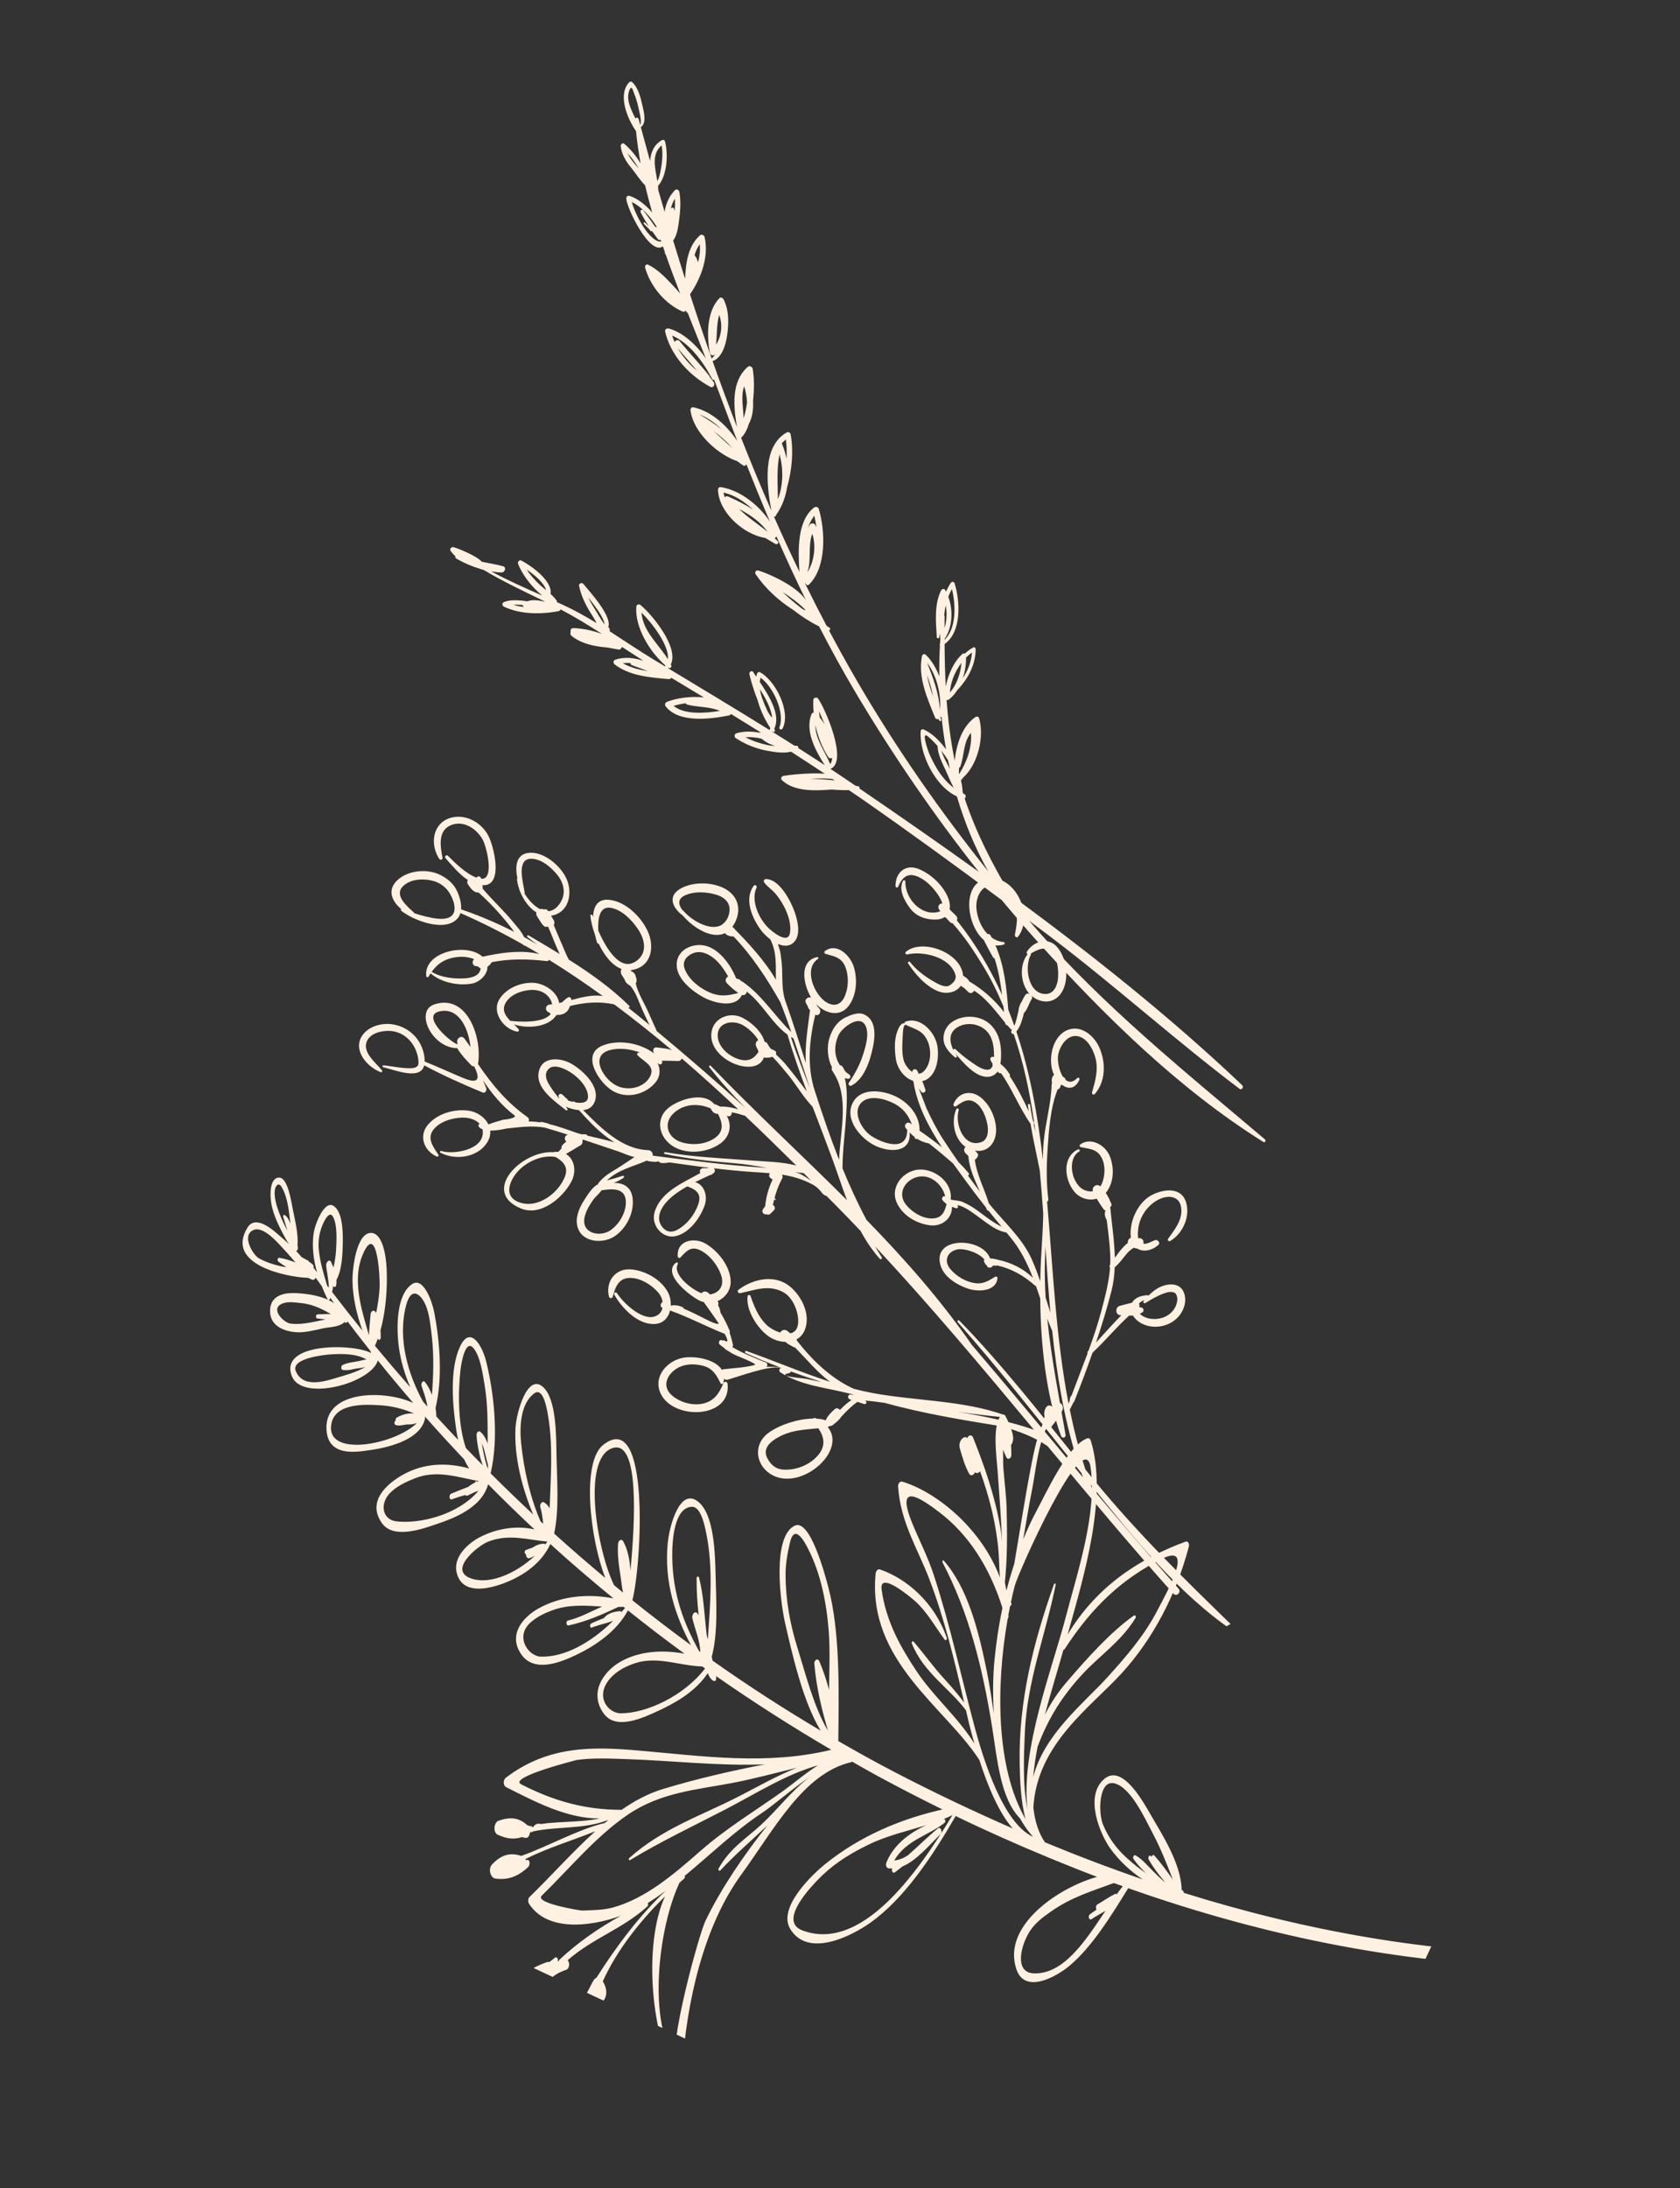 <svg width="686" height="893" viewBox="0 0 686 893" fill="none" xmlns="http://www.w3.org/2000/svg">
<rect x="0" y="0" width="686" height="893" fill="#333333" stroke="none"/>
<g clip-path="url(#clip0)">
<path d="M213.473 246.902C213.461 247.219 213.597 247.529 213.88 247.705C212.418 247.525 210.995 247.233 209.614 246.835C210.876 246.729 212.182 246.783 213.473 246.902L213.473 246.902ZM215.103 232.459C218.232 234.578 222.257 237.931 222.985 240.846C222.216 240.228 221.459 239.606 220.758 238.956C218.614 236.966 216.631 234.878 215.103 232.459ZM264.485 273.854C260.897 273.309 257.38 272.382 254.328 270.687C255.363 270.522 256.429 270.514 257.505 270.585C257.431 270.894 257.544 271.242 257.943 271.394C260.123 272.237 262.3 273.037 264.485 273.854L264.485 273.854ZM293.914 290.103C287.817 291.097 279.54 291.712 275.035 288.071C276.681 287.55 278.381 287.197 280.121 287.011C280.14 287.246 280.241 287.47 280.524 287.535C284.932 288.652 289.767 288.297 293.914 290.103L293.914 290.103ZM316.5 304.452C315.512 304.406 314.52 304.3 313.508 304.081C310.313 303.394 307.243 302.359 304.364 300.869C306.482 300.687 308.709 300.912 310.91 301.432C312.599 302.816 314.467 303.822 316.5 304.452L316.5 304.452ZM340.021 317.949C340.275 318.119 340.526 318.297 340.779 318.462C337.405 318.094 334.019 317.878 330.637 317.792C334.295 317.614 337.969 317.588 340.021 317.949L340.021 317.949ZM381.676 312.105C380.494 309.916 379.346 307.662 378.631 305.28C378.489 304.791 376.327 298.45 378.808 300.46C380.151 301.553 381.536 302.933 382.884 304.496C382.879 304.527 382.845 304.556 382.848 304.599C382.991 307.941 384.635 311.157 386.04 314.138C387.103 316.386 388.133 319.151 389.49 321.541C386.215 319.079 383.63 315.741 381.676 312.105L381.676 312.105ZM387.885 313.741C386.617 311.406 385.203 308.903 384.366 306.335C385.328 307.577 386.271 308.875 387.116 310.258C387.355 311.426 387.627 312.585 387.885 313.741ZM391.624 315.921C391.602 315.856 391.562 315.779 391.541 315.712C391.555 314.907 391.575 314.088 391.619 313.242C391.821 313.23 392.016 313.144 392.09 312.943C393.794 308.409 393.268 302.889 396.461 299.112C397.012 304.85 394.796 311.018 391.624 315.921L391.624 315.921ZM383.821 289.703C383.434 283.111 381.054 276.585 378.566 270.509C382.418 275.473 384.431 283.519 383.821 289.703ZM387.864 282.562C388.009 280.593 388.467 278.56 389.22 276.579C389.253 276.496 389.281 276.412 389.318 276.328C390.136 274.247 391.268 272.267 392.602 270.499C392.238 274.768 390.694 279.472 387.868 282.564L387.864 282.562ZM393.168 276.728C394.073 273.952 394.493 271.032 394.464 268.341C395.228 267.566 396.043 266.88 396.892 266.279C396.623 270.013 395.232 273.578 393.168 276.728ZM378.578 275.507C379.584 278.349 380.438 281.267 381.025 284.221C379.975 281.363 379.043 278.483 378.578 275.507ZM385.693 261.096C385.696 260.988 385.692 260.885 385.695 260.777C388.937 256.095 389.278 249.033 387.219 243.518C387.633 242.434 388.143 241.397 388.707 240.392C390.311 246.785 390.571 256.447 385.693 261.096L385.693 261.096ZM386.182 247.049C386.752 250.103 386.61 253.402 385.696 256.275C385.697 254.678 385.7 253.076 385.709 251.47C385.714 251.318 385.64 251.204 385.542 251.124C385.668 249.752 385.879 248.386 386.183 247.049L386.182 247.049ZM329.653 233.542C331.482 228.67 329.773 222.777 331.687 217.835C333.292 222.558 332.523 229.315 329.653 233.542ZM329.946 215.484C330.528 213.598 331.356 211.901 332.52 210.517C332.867 211.961 333.152 213.52 333.357 215.152C333.175 214.785 332.996 214.42 332.789 214.08C332.339 213.353 331.134 213.476 330.695 214.118C330.395 214.554 330.189 215.025 329.946 215.484L329.946 215.484ZM317.64 203.684C317.589 197.544 317.063 191.426 318.305 185.425C319.764 190.533 319.846 196.279 318.399 201.45C318.263 201.895 318.128 202.343 317.983 202.794C317.889 203.093 317.752 203.383 317.638 203.683L317.64 203.684ZM321.158 187.194C320.72 185.033 320.102 182.927 319.232 180.974C319.229 180.97 319.222 180.961 319.21 180.949C319.7 180.359 320.274 179.834 320.89 179.346C321.246 181.957 321.324 184.578 321.155 187.191L321.158 187.194ZM294.591 175.172C291.706 172.878 288.616 170.873 285.543 169.124C288.83 170.361 291.884 172.52 294.591 175.172ZM291.316 175.858C294.124 177.905 296.761 180.219 298.968 182.805C296.453 180.464 293.839 178.205 291.316 175.858ZM303.639 170.73C303.508 166.327 302.43 161.608 303.876 157.62C304.485 159.607 304.927 161.871 305.034 164.13C305.005 164.363 304.987 164.597 304.963 164.834C304.677 166.896 304.19 168.831 303.639 170.73L303.639 170.73ZM292.371 140.648C292.827 136.57 292.556 132.454 293.658 128.489C295.156 132.322 294.646 137.228 292.371 140.648ZM285.053 107.053C284.756 105.987 284.295 104.987 283.603 104.107C284.102 102.483 284.791 100.97 285.742 99.65C285.977 102.224 285.68 104.677 285.053 107.053ZM257.987 82.431C261.596 84.157 265.399 88.056 268.049 92.362C268.109 92.531 268.164 92.705 268.214 92.879C268.194 92.848 268.173 92.823 268.155 92.791C267.99 92.603 267.78 92.564 267.574 92.594C265.933 90.33 264.352 88.025 262.632 85.82C262.147 85.207 261.313 85.842 261.557 86.465L261.512 86.484C262.501 88.487 263.662 90.43 264.92 92.321C264.917 92.328 264.917 92.328 264.917 92.328C264.402 91.864 263.894 91.382 263.425 90.866C263.117 90.539 262.571 90.957 262.873 91.298C263.76 92.305 264.814 93.151 265.629 94.225C265.792 94.426 266.064 94.416 266.255 94.287C267.025 95.383 267.811 96.473 268.61 97.538C268.921 97.949 269.379 98.007 269.774 97.866C269.845 98.099 269.909 98.321 269.987 98.551C265.408 99.049 259.393 87.767 257.987 82.432L257.987 82.431ZM273.899 85.235C274.242 83.77 274.78 82.366 275.556 81.117C275.682 82.801 275.628 84.518 275.517 86.201C275.436 85.858 275.362 85.517 275.243 85.184C275.026 84.529 274.109 84.668 273.898 85.235L273.899 85.235ZM256.255 62.535C258.022 64.434 259.536 66.569 260.827 68.832C259.129 66.857 257.342 64.865 256.255 62.535ZM268.431 73.972C267.561 68.68 265.826 62.973 270.162 59.351C270.611 61.841 270.532 64.468 270.188 66.947C269.881 69.141 269.504 71.815 268.431 73.972ZM261.428 51.028C261.225 50.224 260.998 49.439 260.792 48.643C260.601 47.928 259.793 47.875 259.456 48.336C257.533 44.457 255.486 40.395 257.061 36.707C257.958 34.612 258.398 36.81 258.955 38.202C259.626 39.903 260.189 41.648 260.573 43.435C260.915 45.062 262.188 49.274 261.428 51.028ZM284.722 151.396C281.55 148.767 278.774 145.583 276.728 142.046C277.55 143.044 278.379 144.025 279.228 144.998C281.065 147.129 282.91 149.247 284.722 151.396ZM307.494 207.994C304.267 205.873 300.749 204.137 297.373 202.635C296.77 202.371 296.278 202.561 295.964 202.935C295.726 202.297 295.549 201.655 295.41 201.017C299.766 201.928 303.753 204.6 307.009 207.545C307.116 207.646 307.291 207.802 307.494 207.994L307.494 207.994ZM301.807 207.723C306.277 210.064 310.617 213.026 313.42 217.023C309.561 213.878 305.344 211.206 301.807 207.723ZM328.798 248.796C328.784 248.891 328.792 248.992 328.771 249.085C328.365 248.871 327.959 248.659 327.555 248.441C324.731 246.283 322.019 243.999 319.476 241.524C322.806 243.705 326.038 246.021 328.798 248.795L328.798 248.796ZM339.013 311.823C336.914 306.815 332.837 301.445 332.974 295.909C333.942 300.548 335.685 305.045 338.227 308.983C338.567 309.51 339.286 309.553 339.803 309.279C339.731 310.352 339.483 311.226 339.013 311.823L339.013 311.823ZM336.679 295.59C336.07 294.595 335.42 293.637 334.701 292.719C334.583 291.893 334.485 291.072 334.414 290.239C335.144 291.778 335.928 293.622 336.679 295.59ZM313.309 290.008C312.947 289.226 312.593 288.441 312.26 287.653C311.833 286.615 311.485 285.681 311.231 285.017C310.821 283.804 310.493 282.575 310.32 281.318C312.634 284.928 314.893 289.188 315.293 292.806C314.599 292.296 313.918 291.225 313.309 290.008ZM272.723 269.018C268.796 262.662 262.622 257.827 261.922 249.976C266.223 254.181 273.317 263.364 272.723 269.018ZM246.83 254.813C245.46 252.984 243.47 249.491 243.037 248.818C241.986 247.188 241.018 245.538 240.205 243.818C243.155 247.494 246.786 252.432 246.83 254.813ZM186.425 228.026C186.513 228.075 186.61 228.116 186.698 228.162C186.698 228.162 186.697 228.167 186.698 228.171L186.819 228.227C189.753 229.885 192.899 231.228 196.164 232.172C196.49 232.287 196.822 232.416 197.153 232.519C197.228 232.543 197.3 232.513 197.371 232.504C205.45 237.319 213.925 241.323 222.428 245.437C222.364 245.456 222.302 245.435 222.236 245.487C222.233 245.495 222.228 245.495 222.224 245.494C219.799 244.929 217.314 244.607 215.279 245.4C214.583 245.278 213.972 245.169 213.54 245.129C210.964 244.931 208.175 244.694 205.742 245.727C204.892 246.089 205.006 247.196 205.769 247.568C212.453 250.766 220.847 250.763 227.994 249.422C228.487 249.329 228.788 249.039 228.919 248.693C234.742 251.745 240.313 255.164 245.812 258.694C242.106 257.37 238.271 256.478 234.183 256.326C233.232 256.295 232.764 257.127 233.045 257.858C232.785 258.405 232.862 259.095 233.449 259.548C237.464 262.733 242.78 263.821 247.835 264.221C249.425 264.525 251 264.795 252.515 265.07C253.219 265.197 253.774 264.657 253.952 264.038C254.072 264.096 254.19 264.163 254.316 264.221C257.109 266.052 259.92 267.871 262.741 269.663C258.912 268.403 254.895 267.957 251.19 269.238C250.362 269.521 250.35 270.646 250.969 271.127C257.039 275.827 265.636 276.519 273.012 277.122C273.521 277.167 273.904 276.934 274.13 276.603C278.569 279.26 282.983 281.934 287.408 284.608C282.019 284.028 276.208 284.882 272.298 286.43C271.557 286.723 271.349 287.683 271.832 288.292C277.243 295.193 290.167 293.454 297.628 291.975C298.029 291.895 298.293 291.641 298.467 291.351C302.585 293.883 306.691 296.433 310.788 298.996C310.753 298.985 310.726 298.972 310.698 298.961C310.468 298.858 310.244 298.896 310.038 298.983C306.841 298.396 303.597 298.36 300.662 299.255C299.829 299.509 299.74 300.786 300.439 301.236C304.301 303.746 308.705 305.533 313.25 306.368C316.122 306.894 319.89 307.527 323.008 306.756C327.609 309.718 332.192 312.707 336.753 315.737C330.524 315.242 321.757 316.289 319.9 316.625C319.204 316.75 318.613 317.725 319.226 318.315C324.068 322.998 332.334 322.782 339.621 322.192C341.969 322.398 344.301 322.5 346.629 322.443C348.188 323.502 349.754 324.543 351.299 325.611C370.804 339.172 390.024 353.133 409.06 367.33C413.743 372.943 418.49 378.508 423.374 383.925C450.633 414.16 481.122 444.273 515.814 465.986C516.49 466.405 517.144 465.506 516.54 464.992C483.754 437.238 450.908 410.882 422.516 378.383C421.757 377.524 421.024 376.626 420.274 375.76C423.371 378.096 426.473 380.417 429.562 382.758C455.652 402.581 479.987 424.568 506.088 444.297C507.072 445.037 508.019 443.603 507.175 442.807C477.817 414.963 445.709 389.439 412.723 365.268C405.175 352.631 398.507 339.73 393.911 325.823C394.472 325.453 394.496 324.358 393.731 324.033C393.58 323.968 393.431 323.881 393.277 323.815C393.203 323.575 393.136 323.333 393.06 323.095C393.011 321.64 392.781 320.106 392.387 318.517C392.658 318.159 392.929 317.809 393.192 317.429C399.348 311.934 402.008 300.635 399.779 293.023C399.585 292.374 398.728 292.31 398.265 292.634C392.877 296.422 390.61 303.503 389.825 310.4C388.136 302.126 387.115 293.87 386.519 285.599C386.826 285.704 387.194 285.665 387.453 285.473C388.81 284.438 389.952 283.104 390.903 281.613C395.217 277.136 398.371 271.244 398.4 264.948C398.399 264.474 397.93 263.921 397.405 264.207C396.174 264.883 395.026 265.775 393.944 266.742C393.637 266.606 393.273 266.617 393.021 266.84C389.341 270.151 387.218 275.224 386.173 280.12C385.875 274.381 385.744 268.622 385.708 262.832C392.794 257.858 392.066 245.199 389.763 237.966C389.566 237.346 388.651 237.301 388.305 237.798C387.507 238.946 386.861 240.178 386.277 241.45C386.144 241.215 386.045 240.954 385.907 240.718C385.491 240.046 384.548 240.401 384.265 240.965C381.413 246.769 382.152 253.811 382.531 260.073C382.574 260.662 383.443 260.596 383.529 260.058C383.614 259.501 383.668 258.93 383.723 258.369C383.789 259.037 383.848 259.7 383.951 260.352C383.959 260.391 383.99 260.415 383.997 260.449C383.95 261.165 383.898 261.887 383.855 262.607C383.68 262.849 383.664 263.129 383.807 263.356C383.569 267.534 383.494 271.76 383.548 276.011C382.222 272.49 380.293 269.316 377.924 267.128C377.367 266.613 376.592 267.156 376.472 267.756C374.745 276.436 378.646 284.993 381.851 292.889C382.08 293.456 382.755 293.616 383.26 293.421C383.348 293.627 383.448 293.829 383.541 294.031C383.729 294.445 384.459 294.28 384.344 293.81C384.229 293.401 384.093 292.999 383.969 292.591C384.141 292.634 384.308 292.611 384.46 292.534C384.903 296.99 385.55 301.431 386.318 305.855C383.58 302.086 380.299 299.025 377.047 297.651C376.579 297.454 375.988 297.798 375.949 298.304C375.286 307.357 381.713 320.887 390.731 325.011C393.893 335.72 398.13 346.048 403.538 355.611C383.846 331.035 365.768 305.059 349.97 277.931C346.016 271.124 342.197 264.225 338.497 257.255C338.963 257.165 339.249 256.521 338.766 256.203C338.348 255.937 337.943 255.662 337.528 255.394C334.535 249.705 331.605 243.978 328.771 238.187C328.838 238.138 328.908 238.07 328.983 238.015C329.015 238.603 329.746 239.127 330.257 238.634C337.601 231.592 337.004 216.629 334.316 207.627C334.077 206.837 332.966 206.672 332.383 207.134C325.44 212.659 325.879 224.438 326.431 233.361C322.848 225.93 319.386 218.423 316.042 210.857C316.323 210.889 316.623 210.807 316.789 210.494C316.916 210.255 317.028 209.991 317.149 209.745C317.175 209.719 317.207 209.72 317.227 209.689C319.409 206.504 320.769 202.748 321.41 198.827C323.39 191.759 324.093 184.221 322.853 177.286C322.739 176.649 321.974 176.069 321.331 176.431C310.929 182.224 313.169 198.403 314.964 208.392C310.667 198.579 306.551 188.672 302.633 178.677C304.138 177.224 305.131 175.147 305.812 172.922C307.253 170.235 307.689 166.897 307.488 163.574C307.956 159.23 308.055 154.828 307.347 150.514C307.197 149.625 306.063 149.075 305.343 149.712C298.444 155.715 299.514 166.056 300.951 174.295C297.489 165.336 294.132 156.335 290.937 147.277C291.041 147.293 291.146 147.312 291.274 147.259C295.185 145.6 296.535 139.925 297.01 136.154C297.584 131.563 297.677 126.287 295.401 122.09C295.11 121.557 294.287 121.139 293.769 121.671C288.5 127.06 288.549 137.118 289.881 144.036C290.05 144.911 291.047 145.347 291.769 144.799C291.905 144.696 292.021 144.573 292.157 144.459C291.697 145.115 291.216 145.727 290.672 146.254C290.633 146.292 290.638 146.322 290.613 146.36C287.551 137.641 284.596 128.888 281.754 120.119C286.32 113.466 289.503 104.774 287.734 96.805C287.552 95.984 286.542 95.41 285.824 96.04C281.156 100.147 280.099 106.748 279.791 112.959C279.769 113.228 279.749 113.492 279.732 113.763C278.079 108.556 276.452 103.351 274.871 98.133C276.338 96.298 276.804 93.3 277.111 91.227C277.734 87.075 278.163 82.437 277.391 78.265C277.257 77.548 276.248 76.95 275.637 77.57C273.246 79.987 271.889 83.123 271.379 86.442C270.511 83.486 269.645 80.533 268.798 77.582C268.789 77.021 268.751 76.454 268.692 75.87C272.506 71.574 272.876 62.777 271.564 57.77C271.391 57.11 270.787 56.891 270.204 57.232C266.968 59.15 265.733 62.221 265.446 65.724C264.154 61.083 262.881 56.439 261.64 51.805C261.714 51.806 261.783 51.794 261.855 51.739C264.11 50.001 262.86 45.504 262.347 43.19C261.593 39.863 260.713 35.933 258.133 33.51C257.857 33.244 257.248 33.261 256.987 33.528C252.157 38.414 255.958 48.155 259.712 53.509C260.138 57.908 260.777 62.298 261.576 66.679C259.774 63.692 257.57 60.959 254.936 58.705C254.288 58.149 253.388 58.844 253.468 59.582C253.817 63 255.595 65.876 257.752 68.488C259.623 70.759 261.338 73.59 263.438 75.652C264.292 79.343 265.262 83.015 266.302 86.681C263.442 83.405 260.084 80.831 257.058 79.953C256.3 79.727 255.713 80.242 255.73 81.003C255.798 84.733 265.378 104.56 270.666 100.519C270.933 101.305 271.22 102.083 271.494 102.87C271.484 102.954 271.495 103.025 271.487 103.103C271.46 103.42 271.602 103.636 271.802 103.774C273.683 109.153 275.68 114.495 277.734 119.824C276.688 118.542 275.569 117.339 274.54 116.245C271.631 113.148 268.507 109.877 264.63 108.017C263.809 107.622 263.223 108.562 263.423 109.258C265.571 116.769 271.48 123.999 278.715 127.128C279.307 127.391 279.805 127.108 280.044 126.662C280.118 126.845 280.205 127.023 280.259 127.207C280.345 127.468 280.558 127.563 280.785 127.594C283.275 133.892 285.792 140.15 288.247 146.35C284.45 140.729 278.805 135.644 273.117 134.074C272.376 133.868 271.392 134.367 271.592 135.271C273.79 144.963 281.431 153.29 290.09 157.88C291.229 158.491 292.117 156.894 291.478 156.008C290.929 155.266 290.347 154.559 289.783 153.826C289.808 153.704 289.785 153.574 289.685 153.454C285.826 148.565 281.472 144.078 277.544 139.235C276.87 138.411 275.797 138.844 275.472 139.595C275.08 138.725 274.741 137.854 274.45 136.965C281.71 140.018 287.376 148.024 290.76 154.625C290.96 155.032 291.333 155.101 291.637 154.994C292.724 157.816 293.788 160.625 294.818 163.413C296.865 168.949 298.951 174.473 301.063 179.976C296.72 173.481 290.308 167.759 283.114 166.193C282.414 166.039 281.874 166.767 281.941 167.391C282.027 168.162 282.203 168.941 282.421 169.717C282.432 169.809 282.454 169.901 282.496 169.988C284.797 177.747 293.299 185.535 300.987 188.185C301.796 188.788 302.611 189.377 303.427 189.938C303.986 190.334 304.633 189.937 304.759 189.406C307.871 197.27 311.078 205.096 314.396 212.863C309.786 206.012 302.085 199.979 294.291 198.789C293.596 198.685 293.168 199.312 293.187 199.925C293.436 208.826 303.327 218.055 312.463 219.529C313.862 220.38 315.262 221.206 316.637 221.983C317.306 222.357 318.253 221.596 317.647 220.933C317.217 220.46 316.747 220.039 316.294 219.596C316.628 219.47 316.888 219.212 317.027 218.877C320.875 227.66 324.891 236.367 329.113 244.99C325.461 239.2 313.914 234.089 309.683 232.833C308.73 232.556 308.01 233.522 308.563 234.34C312.532 240.189 317.967 245.149 324.037 249C327.292 251.556 330.773 253.805 334.452 255.609C339.298 265.011 344.396 274.297 349.852 283.426C364.81 308.469 381.447 332.796 399.659 355.775C383.504 344.175 367.199 332.881 350.949 321.769C351.08 321.398 350.909 320.915 350.431 320.841C350.093 320.783 349.744 320.746 349.403 320.698C349.22 320.569 349.043 320.452 348.861 320.323C345.626 318.115 342.377 315.935 339.116 313.779C346.472 310.707 336.806 288.876 334.048 285.079C333.509 284.334 332.153 284.677 332.113 285.617C332.033 287.335 332.089 289.059 332.228 290.782C331.837 290.86 331.482 291.092 331.32 291.524C328.668 298.43 332.983 306.291 336.773 312.251C333.177 309.895 329.563 307.562 325.942 305.263C326.074 304.869 325.835 304.371 325.373 304.337C325.064 304.318 324.762 304.342 324.462 304.33C321.389 302.39 318.319 300.457 315.239 298.54C315.304 298.518 315.367 298.445 315.433 298.407C315.47 298.453 315.503 298.513 315.534 298.556C315.817 298.946 316.507 298.667 316.409 298.182C316.346 297.879 316.258 297.581 316.182 297.282C318.902 291.799 314.086 284.023 310.255 278.321C310.308 277.739 310.415 277.157 310.553 276.57C315.788 280.253 320.609 291.036 318.274 296.773C317.928 297.609 319.168 298.054 319.564 297.272C323.07 290.395 316.639 277.733 310.327 274.321C309.903 274.089 309.296 274.407 309.153 274.832C309 275.257 308.894 275.705 308.797 276.152C308.336 275.471 307.915 274.827 307.557 274.251C307.066 273.462 305.907 274.125 305.999 274.913C306.131 276.131 307.533 281.104 309.362 285.761C310.473 289.89 312.463 293.96 314.551 297.124C314.501 297.211 314.476 297.313 314.426 297.4C314.295 297.589 314.267 297.786 314.307 297.958C300.523 289.4 286.608 281.034 272.667 272.624C272.734 272.597 272.79 272.583 272.852 272.535C273.512 272.981 274.459 272.24 274.091 271.497C274.039 271.373 273.968 271.258 273.906 271.138C277.432 264.174 265.958 250.427 261.445 246.836C260.852 246.363 259.895 246.792 259.835 247.536C259.146 255.883 265.269 266.013 271.701 271.563C271.704 271.573 271.712 271.573 271.702 271.578C271.587 271.706 271.594 271.833 271.581 271.965C269.995 271.015 268.418 270.06 266.829 269.103C260.765 265.428 254.9 261.436 248.932 257.611C249.059 257.209 249.003 256.733 248.775 256.385C248.672 256.196 248.515 256.044 248.381 255.879C250.132 251.391 239.988 240.542 238.214 238.318C237.62 237.575 236.256 238.081 236.457 239.069C237.378 243.563 239.461 247.563 241.976 251.376C242.439 252.072 242.998 253.18 243.649 254.306C239.265 251.632 234.79 249.113 230.106 246.948C229.21 246.537 228.31 246.139 227.415 245.731C227.455 245.559 227.449 245.375 227.344 245.204C226.667 244.132 225.757 243.234 224.795 242.382C225.741 237.007 216.537 230.614 212.875 228.759C212.022 228.323 211.255 229.356 211.549 230.115C213.22 234.46 217.132 239.635 221.479 243.085C214.407 239.961 207.334 236.857 200.553 233.178C201.952 233.395 203.35 233.573 204.762 233.616C206.168 233.651 206.941 231.512 205.391 231.072C202.664 230.307 199.658 229.878 196.723 229.24C194.557 226.709 186.407 223.613 185.297 223.306C184.299 223.037 183.416 224.044 184.084 224.948C184.651 225.721 185.267 226.394 185.93 226.998C185.853 227.369 185.967 227.759 186.426 228.03" fill="#FFF1E1"/>
</g>
<g clip-path="url(#clip1)">
<path d="M445.308 598.734C448.095 617.738 439.807 642.087 435.127 660.12C429.99 679.94 416.669 714.154 419.55 738.315C417.503 728.519 418.091 716.329 418.469 707.179C419.349 686.003 426.962 667.082 431.043 646.827C431.18 646.165 430.581 645.916 430.372 646.52C422.065 670.002 415.929 693.871 416.36 719.564C416.467 725.884 416.769 735.151 418.783 742.371C406.649 721.622 406.609 687.969 411.495 660.505C411.671 660.303 411.823 660.021 411.796 659.663C411.789 659.457 411.752 659.271 411.742 659.07C411.97 657.797 412.237 656.564 412.494 655.326C412.883 655.336 413.24 654.687 412.93 654.215C412.876 654.118 412.84 653.992 412.781 653.895C413.266 651.634 413.774 649.413 414.316 647.286C415.706 641.835 442.754 581.348 445.307 598.734L445.308 598.734ZM474.367 636.183C488.105 629.307 476.468 649.758 472.565 657.26C467.04 667.879 459.301 676.625 452.01 684.679C443.028 694.6 426.242 707.779 421.887 725.24C422.222 721.206 422.874 717.033 423.676 712.847C428.153 700.823 434.054 691.818 441.975 683.236C449.027 675.596 457.778 669.894 463.65 660.325C464.029 659.723 463.468 658.958 463.018 659.279C453.497 666.001 444.056 676.561 435.781 686.158C432.342 690.153 429.196 694.691 426.675 699.755C429.212 690.024 432.166 680.739 434.215 673.304C434.387 673.288 434.569 673.219 434.716 672.992C446.203 655.294 458.559 644.108 474.367 636.183L474.367 636.183ZM421.865 749.604C409.736 744.151 401.725 718.825 397.757 703.934C392.257 683.3 387.901 662.95 381.322 642.819C378.928 635.493 375.505 628.875 372.634 621.946C364.988 603.485 376.892 612.057 383.58 617.144C395.221 625.991 404.025 639.257 409.32 656.15C407.868 663.137 406.777 670.253 406.088 677.391C405.441 684.054 405.342 691.604 405.836 699.32C404.935 693.338 404.045 687.411 402.911 681.821C399.504 665.033 395.047 647.874 385.348 636.852C385.031 636.493 384.65 637.185 384.864 637.612C395.466 657.753 401.102 679.896 405.102 704.698C407.213 717.778 408.454 733.919 416.522 742.089C418.12 744.925 419.884 747.479 421.864 749.604L421.865 749.604ZM462.853 758.641C464.369 760.812 466.13 762.687 467.954 764.45C465.27 762.613 462.688 760.545 460.252 758.362C456.308 754.822 452.742 750.328 450.389 744.562C448.333 739.503 448.683 726.104 455.108 727.773C461.727 729.498 467.189 741.451 470.842 748.429C473.922 754.316 476.442 760.605 478.913 767.003C476.477 763.622 474.047 760.246 471.367 757.211C470.931 756.717 470.491 757.104 470.291 757.686C470.122 757.569 469.957 757.426 469.782 757.313C469.179 756.926 468.681 758.178 469.043 758.81C470.927 762.165 473.308 765.254 475.76 768.167C474.092 766.939 472.522 765.205 471.211 763.966C468.74 761.617 466.434 758.645 463.608 757.118C463.021 756.797 462.412 758.006 462.853 758.641L462.853 758.641ZM456.016 773.027C455.814 772.843 455.564 772.769 455.252 772.925C452.833 774.137 450.526 775.788 448.144 777.154C447.416 777.572 447.39 778.636 447.733 779.33C446.83 779.936 445.922 780.546 445.039 781.209C444.108 781.907 444.724 783.809 445.673 783.189C447.55 781.948 449.527 780.963 451.41 779.763C443.084 792.236 434.398 805.586 422.31 805.317C414.578 805.15 416.444 795.472 419.674 789.524C422.084 785.088 425.4 782.736 428.81 780.303C437.449 774.161 445.957 771.736 454.823 768.443C456.03 768.874 457.237 769.301 458.446 769.737C457.628 770.789 456.823 771.896 456.016 773.027L456.016 773.027ZM327.634 787.777C316.7 783.671 333.721 767.264 336.075 765.025C341.818 759.611 348.27 755.875 354.68 752.76C362.401 749.01 370.44 747.26 378.351 744.782C371.916 747.649 365.052 752.539 361.994 759.95C361.521 761.099 361.907 762.28 362.793 762.448C363.313 762.534 363.829 762.456 364.335 762.451C363.933 763.342 364.488 764.682 365.337 764.107C366.412 763.381 367.433 762.527 368.467 761.692C374.112 759.378 379.47 753.011 384.04 748.482C385.027 747.501 384.006 745.278 382.984 746.123C378.831 749.557 374.881 753.502 370.787 757.092C368.975 758.289 367.092 759.065 365.146 759.228C370.06 750.825 379.325 748.98 385.667 743.897C386.284 743.405 386.007 742.166 385.33 742.342C385.265 742.355 385.206 742.371 385.14 742.392C386.408 741.881 387.67 741.346 388.915 740.746C373.951 765.591 351.362 796.671 327.634 787.778L327.634 787.777ZM319.855 730.813C308.494 738.958 296.862 745.827 285.975 755.386C274.736 765.252 263.528 774.689 250.534 778.363C246.339 779.549 241.897 779.508 237.682 779.675C236.959 779.701 218.078 776.665 221.237 773.578C233.033 762.028 243.424 749.317 256.468 740.477C269.918 731.357 284.776 730.348 298.988 727.617C307.846 725.91 316.642 723.545 325.454 721.387C316.773 724.807 308.321 729.772 299.718 734.084C285.347 741.273 270.103 746.513 256.959 758.229C256.564 758.578 256.819 759.36 257.249 759.105C270.011 751.373 283.068 745.22 296.057 738.486C308.624 731.976 320.974 724.032 333.976 720.436C328.771 723.695 323.66 728.094 319.855 730.813L319.855 730.813ZM294.117 763.312C300.338 756.663 306.847 751.068 313.324 744.982C304.084 756.551 294.756 770.122 288.171 783.629C285.169 789.787 272.592 836.611 276.311 841.388C264.229 825.841 268.726 786.854 277.458 768.315C278.111 767.726 278.759 767.141 279.401 766.588C279.709 766.316 279.717 765.843 279.57 765.537C289.965 756.925 299.962 747.267 310.951 739.966C316.012 736.602 323.476 729.972 330.832 725.02C323.539 730.384 317.661 738.32 310.773 744.686C304.786 750.208 297.972 754.283 293.462 762.478C293.113 763.11 293.704 763.747 294.117 763.312L294.117 763.312ZM212.823 728.165C207.223 725.272 235.817 718.184 235.417 718.246C242.156 717.301 248.994 717.651 255.691 717.869C274.549 718.491 293.394 720.753 312.281 720.019C298.334 722.721 284.405 725.94 270.885 730.019C264.784 731.856 259.162 734.851 253.826 738.571C239.214 738.588 226.346 735.12 212.823 728.165ZM253.443 699.186C248.465 699.166 242.808 692.547 248.901 685.234C251.757 681.803 255.791 679.908 259.289 678.745C268.414 675.701 277.663 679.849 286.733 680.05C287.123 680.325 287.509 680.6 287.899 680.874C279.324 692.115 263.89 699.219 253.443 699.186L253.443 699.186ZM285.475 673.819C279.267 662.706 274.7 650.611 274.5 635.509C274.41 628.182 275.39 615.223 282.475 614.904C286.162 614.736 287.687 622.247 288.454 626.064C291.233 639.947 290.051 654.605 289.017 669.064C288.888 668.509 288.736 667.956 288.594 667.409C287.635 659.442 287.358 651.172 285.426 643.74C285.255 643.086 284.456 643.341 284.448 644.052C284.401 649.049 284.734 654.156 285.292 659.216C285.149 658.997 285.037 658.74 284.884 658.534C283.881 657.115 282.312 658.682 282.756 660.553C283.819 665.015 285.783 669.34 285.958 674.158C285.802 674.047 285.64 673.935 285.475 673.819L285.475 673.819ZM253.71 657.899C253.563 657.634 253.371 657.438 253.08 657.469C251.567 657.623 248.125 658.13 246.678 660.293C244.918 660.98 243.172 661.669 241.444 662.519C240.711 662.89 240.853 664.504 241.637 664.202C244.522 663.062 247.496 662.524 250.392 661.408C241.642 670.056 230.795 676.354 220.847 676.059C215.731 675.912 210.178 667.989 216.563 662.191C219.288 659.718 222.522 658.252 225.578 657.129C232.435 654.627 239.131 655.224 245.872 655.61C241.226 657.687 236.601 660.209 231.906 661.333C230.968 661.562 231.218 663.519 232.142 663.326C238.86 661.909 245.832 658.971 252.469 655.768C253.193 655.766 253.92 655.763 254.644 655.723C254.84 655.874 255.029 656.043 255.221 656.203C254.743 656.786 254.21 657.332 253.71 657.899ZM250.758 646.913C244.031 633.41 237.297 595.459 249.979 590.998C261.238 587.038 259.33 621.109 257.416 641.095C257.222 636.576 256.212 632.02 254.437 628.93C253.806 627.839 252.499 628.579 252.386 629.977C252.017 634.765 252.784 639.289 253.477 643.838C253.791 645.925 253.949 648.005 254.431 649.935C253.207 648.928 251.985 647.925 250.758 646.913L250.758 646.913ZM222.633 630.282C222.489 630.117 222.337 629.97 222.107 629.962C220.399 629.98 218.87 630.602 217.398 631.6C216.501 631.901 215.611 632.203 214.719 632.554C214.201 632.755 213.995 633.994 214.603 634.153C214.663 634.166 214.735 634.146 214.797 634.16C214.648 635.08 215.297 636.114 216.02 635.915C216.902 635.672 217.739 635.283 218.53 634.785C210.952 641.927 200.503 646.599 192.897 644.319C182.256 641.126 195.13 630.806 199.184 629.196C207.812 625.762 215.197 628.394 223.53 629.108C223.248 629.505 222.939 629.889 222.632 630.284L222.633 630.282ZM220.729 620.87C216.603 611.485 213.958 600.131 212.813 589.151C212.048 581.796 212.66 572.772 218.051 568.683C221.836 565.812 223.308 574.827 223.84 578.038C225.891 590.346 224.855 602.957 224.437 615.515C223.819 614.415 222.993 613.529 222.009 613.041C221.133 612.601 220.296 614.043 220.653 615.186C221.12 616.685 221.393 618.298 221.59 619.936C221.651 620.462 221.746 621.136 221.802 621.821C221.442 621.504 221.085 621.187 220.729 620.869L220.729 620.87ZM194.878 604.681C194.779 604.612 194.667 604.547 194.469 604.446C194.222 604.317 194.053 604.684 194.075 604.978C193.072 605.419 192.106 606.019 191.179 606.795C188.851 607.706 186.521 608.562 184.213 609.561C183.185 610.004 183.413 612.251 184.478 611.857C186.304 611.181 188.133 610.637 189.971 610.098C190.257 610.377 190.639 610.5 191.017 610.3C191.961 609.799 192.915 609.366 193.866 608.907C194.375 608.737 194.88 608.539 195.4 608.362C186.873 618.413 171.102 621.974 161.748 620.833C156.036 620.131 154.694 613.272 159.935 608.617C162.756 606.117 166.041 604.647 169.162 603.384C178.295 599.652 186.759 602.849 195.553 604.428C195.326 604.488 195.108 604.595 194.878 604.682L194.878 604.681ZM198.451 597.02C198.064 595.724 197.746 594.344 197.462 592.971C197.198 591.697 196.966 590.384 196.797 589.059C197.941 591.595 198.397 594.995 199.233 597.738C199.25 598.251 199.26 598.753 199.284 599.262C198.864 598.838 198.625 597.602 198.451 597.02L198.451 597.02ZM190.238 590.92C186.997 581.556 186.976 568.355 188.031 559.05C188.439 555.524 190.208 545.892 193.594 550.496C196.216 554.069 197.068 560.393 197.888 565.264C199.21 573.111 199.123 581.109 199.12 589.124C198.406 587.072 197.427 585.313 196.099 584.286C195.365 583.728 194.563 584.516 194.608 585.702C194.759 588.917 195.396 591.992 196.15 594.956C196.418 595.994 196.742 597.078 197.172 598.036C194.852 595.678 192.535 593.316 190.238 590.92ZM165.271 581.433C165.592 581.391 165.909 581.326 166.227 581.279C167.603 581.348 168.967 581.243 170.248 580.701C161.568 589.487 132.804 595.122 135.296 581.11C136.889 572.108 150.377 573.228 154.77 573.443C159.709 573.701 164.543 574.82 169.151 576.883C166.773 576.553 164.358 577.164 162.006 578.514C161.593 578.752 161.465 579.278 161.521 579.762C160.982 579.975 160.856 581.148 161.43 581.44C162.575 582.007 164.066 581.613 165.271 581.433L165.271 581.433ZM172.746 572.005C166.728 561.042 162.243 546.493 165.809 532.767C168.012 524.239 172.371 528.481 174.174 533.547C175.485 537.234 175.905 541.707 176.372 545.814C177.251 553.655 176.945 561.395 176.399 569.271C175.64 567.283 174.712 565.433 173.459 563.926C172.788 563.109 171.778 564.525 172.128 565.571C173.067 568.343 174.052 571 174.533 574.015C173.935 573.346 173.343 572.678 172.746 572.005L172.746 572.005ZM149.654 554.766C148.595 554.928 147.531 555.235 146.486 555.449C144.321 555.901 142.059 556.016 139.949 557.02C139.154 557.399 139.142 558.953 139.998 559.063C141.597 559.277 143.159 559.076 144.705 558.619C145.157 558.544 145.617 558.484 146.065 558.418C147.104 558.267 148.169 558.17 149.202 557.886C145.311 560.132 139.782 561.568 138.253 562.022C133.29 563.54 123.77 566.838 120.782 559.528C118.571 554.117 133.463 552.801 134.888 552.72C139.505 552.441 145.261 552.29 149.654 554.766L149.654 554.766ZM148.637 510.801C153.993 499.778 155.166 520.879 155.023 524.918C154.906 528.646 154.289 532.247 153.597 535.833C153.585 535.795 153.57 535.749 153.552 535.714C153.007 534.394 151.444 534.668 151.308 536.442C151.123 539.027 150.743 541.995 150.662 544.896C147.485 534.044 143.409 521.563 148.637 510.801L148.637 510.801ZM135.113 536.268C133.266 536.204 131.378 536.373 129.649 536.379C128.895 536.402 128.774 537.986 129.529 538.05C130.581 538.132 131.694 538.3 132.818 538.463C132.792 538.472 132.759 538.477 132.732 538.487C127.986 539.447 123.265 540.737 118.526 540.129C115.83 539.782 109.807 533.838 115.645 531.844C117.998 531.05 120.447 531.538 122.766 531.748C127.377 532.161 131.241 534.011 135.113 536.268L135.113 536.268ZM133.573 524.643C132.199 519.979 130.751 515.389 130.193 510.256C129.765 506.243 130.451 502.352 132.149 498.886C133.028 497.106 134.669 494.301 135.94 496.48C137.805 499.738 137.447 506.169 137.226 510.182C137.095 512.632 136.67 514.948 136.178 517.253C135.869 516.48 135.532 515.723 135.213 515.017C134.562 513.605 133.058 515.028 133.186 516.486C133.429 519.304 134.294 522.511 134.263 525.522C134.036 525.222 133.798 524.934 133.573 524.643L133.573 524.643ZM113.593 514.785C114.672 515.646 115.808 516.404 116.976 517.1C116.257 516.998 115.515 516.923 114.835 516.774C111.713 516.09 108.664 515.111 105.756 513.513C103.274 512.17 98.454 504.081 103.517 501.957C107.86 500.138 114.073 507.919 117.081 511.109C118.309 512.418 119.484 513.804 120.647 515.215C118.449 514.351 116.228 513.617 113.987 513.291C113.439 513.197 113.117 514.406 113.593 514.785L113.593 514.785ZM114.075 495.144C113.087 492.541 112.076 489.53 112.148 486.427C112.205 483.98 113.7 482.319 114.869 484.201C117.415 488.29 117.956 493.896 118.587 499.392C118.006 497.854 117.282 496.37 116.137 495.799C115.819 495.645 115.525 496.164 115.646 496.577C116.213 498.455 116.81 500.323 117.36 502.223C116.154 499.991 115.028 497.671 114.075 495.144L114.075 495.144ZM325.526 672.115C322.626 662.798 320.799 653.056 320.771 642.598C320.764 638.166 321.569 633.675 322.586 629.41C324.613 620.947 329.18 630.493 330.159 632.416C335.059 642.068 337.529 653.974 338.421 665.924C338.977 673.514 338.633 681.588 338.519 689.597C337.448 685.545 336.105 681.622 334.582 678C333.986 676.575 332.376 677.277 332.524 679.06C333.342 688.655 335.52 697.551 338.072 706.259C332.323 696.658 328.96 683.152 325.526 672.115L325.526 672.115ZM431.95 572.8C431.35 573.28 430.825 573.813 430.286 574.359C429.928 574.155 429.568 573.961 429.21 573.767C427.251 572.67 425.894 575.986 426.586 578.137C426.488 578.309 426.392 578.455 426.277 578.75C425.831 579.463 425.745 580.221 425.863 580.916C423.655 585.687 422.405 591.366 421.262 597.146C418.58 610.734 416.507 624.477 414.162 638.157C412.995 641.755 411.907 645.398 410.975 649.115C410.711 648.032 410.502 646.881 410.324 645.679C411.337 635.946 411.288 625.988 411.061 616.337C410.927 610.702 410.203 605.11 409.738 599.544C409.637 598.312 409.582 594.892 409.569 591.517C409.944 592.574 410.388 593.643 410.995 594.819C411.541 595.856 412.949 595.163 412.968 593.806C412.99 592.39 412.911 591.055 412.846 589.695C413.064 589.424 413.263 589.092 413.424 588.647C414.32 586.14 412.854 583.481 412.251 581.38C412.126 580.976 411.969 580.655 411.785 580.401C411.445 579.584 411.048 578.756 410.569 577.88C410.231 577.273 409.488 577.047 408.971 577.494C404.961 580.936 407.001 595.117 407.362 600.322C408.023 609.847 408.869 619.554 409.132 629.295C408.993 627.257 408.813 625.334 408.522 623.642C406.224 610.316 401.993 598.318 397.315 586.599C396.803 585.31 395.328 585.633 395.025 586.88C393.561 585.403 391.139 588.342 391.904 590.969C393.06 594.966 393.879 597.986 395.714 601.359C396.38 602.581 397.635 602.014 398.122 600.816C398.816 601.421 399.614 601.138 400.197 600.41C403.947 610.666 406.837 622.166 407.734 633.191C407.988 636.293 408 640.083 408.301 643.728C400.745 623.735 382.473 608.885 368.453 604.654C367.498 604.366 366.618 605.366 366.728 606.808C367.779 621.377 374.699 631.948 379.395 644.206C385.535 660.237 389.73 677.384 393.691 694.764C391.129 691.398 388.453 688.226 385.658 685.216C381.217 680.429 377.318 674.868 373.014 669.889C372.68 669.505 372.127 670.195 372.339 670.712C377.14 682.611 387.518 688.761 394.439 697.964C394.506 698.286 394.582 698.603 394.657 698.916C395.427 702.346 396.512 706.75 397.875 711.532C391.031 700.604 381.134 692.357 374.222 681.937C367.955 672.496 361.785 661.874 359.989 648.624C358.929 640.807 372.247 652.142 373.586 653.325C378.34 657.522 381.792 663.696 385.735 669.138C386.11 669.662 386.846 669.072 386.581 668.335C381.594 653.952 370.226 644.232 359.354 640.483C358.509 640.188 357.67 640.955 357.54 642.237C354.115 677.844 385.979 696.646 399.904 718.23C403.292 728.752 407.884 739.837 413.535 746.173C397.083 738.99 380.814 731.246 364.79 722.905C357.233 718.966 349.755 714.806 342.308 710.517C342.515 689.882 343.138 666.092 338.166 647.483C336.809 642.405 330.739 619.483 324.426 622.653C315.187 627.314 318.66 654.053 320.614 662.522C323.63 675.57 327.833 694.301 335.099 706.255C320.156 697.394 305.424 687.919 290.98 677.698C290.854 677.188 290.744 676.663 290.622 676.136C293.301 666.327 292.432 652.816 292.214 643.247C291.993 633.633 291.605 617.901 284.972 612.738C277.665 607.04 273.365 622.373 272.644 629.868C271.129 645.729 275.852 659.554 282.133 671.381C274.077 665.478 266.094 659.387 258.22 653.059C261.941 638.824 265.726 574.363 246.298 589.644C237.342 596.685 240.908 628.034 247.174 643.954C240.138 638.063 233.154 632.068 226.279 625.833C228.39 616.238 227.432 603.553 227.246 594.471C227.079 586.092 227.313 570.74 221.574 565.878C215.276 560.532 210.838 576.591 210.499 582.622C209.834 594.613 213.302 607.591 217.711 618.043C211.853 612.553 206.039 606.972 200.301 601.229C200.325 601.177 200.359 601.157 200.37 601.103C203.691 586.829 201.802 568.87 198.516 555.572C196.917 549.093 191.94 540.606 187.794 549.63C183.508 558.955 184.829 573.582 186.263 583.222C186.467 584.587 186.737 586.072 187.07 587.591C184.096 584.454 181.136 581.3 178.198 578.085C178.13 576.893 178.037 575.707 177.846 574.567C180.828 562.276 179.579 547.442 177.355 535.733C176.514 531.284 172.921 520.897 168.245 524.038C161.838 528.348 161.814 541.682 162.84 549.523C163.607 555.37 165.31 560.974 167.538 566.131C162.653 560.548 157.797 554.886 153.027 549.096C153.107 549.002 153.206 548.963 153.267 548.832C153.638 548.006 153.956 547.129 154.281 546.253C154.284 546.281 154.292 546.308 154.311 546.337C154.54 547.08 155.437 546.838 155.463 545.97C155.506 544.898 155.454 543.876 155.359 542.873C157.583 534.949 158.232 525.519 157.883 517.798C157.631 512.12 156.068 502.445 150.946 503.186C145.555 503.964 143.855 517.456 143.935 522.766C144.03 529.701 145.763 536.648 147.987 543.009C143.811 537.837 139.691 532.579 135.618 527.257C135.816 526.432 135.954 525.602 136.019 524.765C136.326 525.328 137.09 525.434 137.261 524.525C137.405 523.773 137.409 523.025 137.374 522.297C139.686 518.303 139.917 511.34 139.978 506.896C140.044 501.937 139.747 494.34 136.171 492.097C132.422 489.748 128.613 499.534 128.073 503.302C127.284 508.793 128.032 514.205 129.475 519.241C128.977 518.573 128.463 517.93 127.958 517.257C128.09 516.882 128.074 516.425 127.801 516.161C127.279 515.636 126.717 515.286 126.165 514.877C126.081 514.755 125.98 514.636 125.89 514.508C125.746 514.312 125.577 514.268 125.415 514.285C124.689 513.818 123.931 513.421 123.158 513.032C122.444 512.142 121.675 511.293 120.884 510.464C121.319 510.502 121.67 509.856 121.637 509.269L121.633 508.936C121.634 508.736 121.567 508.533 121.466 508.378C121.915 503.561 120.416 497.849 119.579 493.587C118.902 490.157 117.508 480.693 114.084 480.582C109.78 480.449 110.181 488.694 110.985 492.192C111.922 496.253 113.699 499.949 115.463 503.325C116.192 504.727 117.044 506.309 118.009 507.693C116.61 506.399 115.24 505.237 114.108 504.234C111.324 501.776 104.368 495.629 101.085 500.924C91.689 516.094 117.162 521.239 125.813 521.468C126.331 521.705 126.855 521.943 127.353 522.191C128.017 522.511 128.57 522.081 128.894 521.41C129.702 522.559 130.536 523.666 131.361 524.808C132.115 526.709 132.937 528.539 133.77 530.252C134.133 530.998 134.787 530.354 134.849 529.613C135.389 530.353 135.923 531.089 136.462 531.834C131.898 528.854 126.145 528.038 121.488 527.739C118.045 527.507 110.547 527.554 110.285 534.645C110.001 542.292 118.339 543.717 122.044 543.696C125.298 543.673 128.597 542.824 131.832 542.097C134.42 541.517 137.932 541.674 140.308 539.874C140.437 539.791 140.469 539.63 140.502 539.483C140.644 539.569 140.78 539.655 140.932 539.738C141.341 539.983 141.706 539.712 141.91 539.258C144.959 543.314 148.064 547.289 151.181 551.233C151.296 551.504 151.415 551.794 151.529 552.069C151.538 552.089 151.55 552.09 151.562 552.1C151.577 552.134 151.59 552.171 151.599 552.208C144.555 548.195 113.678 547.771 119.198 561.636C123.406 572.187 151.657 564.433 154.273 555.175C159.029 561.11 163.875 566.876 168.76 572.568C157.395 567.13 132.392 567.096 133.312 583.393C133.951 594.608 145.353 592.604 151.134 591.767C156.261 591.035 171.684 588.325 173.564 578.8C173.619 578.499 173.564 578.234 173.465 578.006C173.465 578.002 173.472 577.995 173.472 577.995C178.761 584.018 184.152 589.864 189.579 595.613C190.181 596.975 190.856 598.235 191.627 599.299C182.756 596.764 173.105 596.977 164.446 601.863C158.413 605.275 149.617 612.445 155.902 621.505C160.651 628.379 172.8 623.835 178.628 621.849C184.692 619.78 196.711 615.497 199.307 605.708C205.537 612.027 211.863 618.173 218.269 624.162C210.856 622.343 202.225 623.89 195.54 627.517C191.545 629.68 184.364 635.374 186.692 642.584C189.382 650.923 199.82 648.197 204.816 646.436C211.665 644.024 220.623 639.094 224.72 630.106C233.169 637.802 241.789 645.15 250.494 652.287C240.52 650.339 229.464 651.109 219.938 656.363C213.808 659.751 207.166 666.989 212.898 675.179C218.211 682.769 228.944 678.379 235.353 675.314C242.416 671.934 251.611 666.137 256.412 657.19C264.026 663.287 271.742 669.171 279.529 674.87C270.718 673.176 260.962 673.715 253.2 678.223C246.353 682.208 240.385 690.787 246.523 699.281C251.533 706.23 262.614 701.017 268.479 698.319C274.969 695.344 283.863 690.613 288.999 682.792C289.615 684.374 290.423 685.652 291.592 686.011C291.983 686.131 292.344 685.805 292.414 685.215C292.463 684.814 292.441 684.406 292.422 684.012C307.805 694.735 323.502 704.74 339.442 714.071C313.07 720.46 287.108 716.663 260.958 714.394C242.377 712.777 223.942 712.21 206.553 725.472C205.378 726.371 205.44 728.684 206.616 729.29C219.076 735.563 231.594 742.152 244.945 742.101C240.609 742.991 236.254 743.245 231.877 743.465C229.171 743.605 226.478 743.755 223.774 743.987C222.812 744.099 221.853 744.225 220.891 744.369C219.458 743.967 218.371 744.454 217.615 745.749C217.549 745.67 217.528 745.558 217.433 745.517C217.199 745.422 216.988 745.383 216.768 745.307C217.504 744.973 217.427 744.979 216.591 745.254C216.176 745.113 215.75 744.977 215.354 744.902C211.827 741.521 207.992 741.497 203.645 742.992C201.58 743.691 201.267 747.828 203.226 748.724C206.8 750.359 209.78 750.793 213.163 749.692C213.536 749.778 213.959 749.873 214.509 750.004C215.504 750.241 216.136 749.263 216.345 748.102C216.445 747.952 216.544 747.793 216.572 747.604C216.683 747.579 216.797 747.562 216.905 747.535C216.886 747.593 216.867 747.633 216.848 747.698C217.151 747.8 217.391 747.637 217.581 747.395C227.882 745.194 238.229 746.626 248.409 742.689C247.94 743.104 247.468 743.519 246.988 743.919C235.409 746.786 224.269 753.307 212.874 757.363C208.463 755.971 204.924 756.691 200.986 760.784C199.109 762.75 200.37 766.341 202.229 766.608C207.137 767.319 211.354 765.975 215.645 761.939C216.483 761.154 216.536 758.948 215.31 759.012C215.107 759.028 214.905 759.068 214.709 759.073C214.666 758.927 214.604 758.798 214.545 758.651C223.826 753.989 233.632 751.143 243.075 747.313C233.933 755.581 225.301 765.289 216.178 774.192C215.58 774.777 215.55 776.151 215.969 776.812C223.211 788.189 240.449 786.48 253.496 781.822C244.789 786.603 236.059 792.594 228.535 799.651C228.356 799.811 228.224 800.045 228.126 800.304C227.994 800.342 227.866 800.407 227.737 800.458C227.743 800.417 227.754 800.391 227.762 800.36C228.089 799.402 227.248 798.327 226.597 798.907C225.826 799.594 225.047 800.175 224.253 800.709C223.973 800.628 223.688 800.592 223.386 800.707C221.445 801.386 219.642 802.124 217.774 803.17C215.695 804.319 216.227 809.477 218.464 809.155C219.152 809.057 219.793 808.909 220.406 808.731C221.086 809.805 222.312 810.206 223.332 809.023C225.763 806.189 228.224 804.863 231.172 803.862C232.598 803.38 232.752 800.859 231.769 799.971C242.125 790.867 254.181 787.23 264.374 777.96C264.731 777.639 264.739 776.897 264.467 776.624C266.961 775.092 269.394 773.398 271.794 771.619C261.335 781.483 251.919 793.911 243.53 807.112C243.147 807.266 242.769 807.535 242.441 808.083C242.376 808.186 242.321 808.294 242.256 808.402C241.924 808.885 241.616 809.462 241.323 810.104C240.387 811.81 239.514 813.559 238.667 815.41C238.047 816.759 238.275 818.504 239.099 819.291C239.441 820.783 240.945 821.553 241.846 820.267C242.094 819.922 242.266 819.606 242.473 819.284C245.789 818.186 249.156 814.872 246.752 809.666C246.548 809.231 246.345 808.879 246.143 808.554C252.184 795.217 261.997 783.316 271.553 773.875C262.25 794.019 266.354 833.522 276.295 846.249C277.03 847.187 278.395 846.808 278.503 845.122C280.291 816.365 287.541 785.869 302.573 765.167C316.1 746.557 328.088 723.595 347.563 719.133C347.704 719.102 347.799 719.001 347.867 718.866C351.22 720.772 354.577 722.692 357.955 724.541C366.826 729.36 375.807 733.966 384.853 738.428C368.307 742.156 351.423 748.992 336.695 760.916C332.32 764.464 317.361 778.276 322.64 787.111C329.738 798.994 347.209 790.45 355.412 784.622C369.192 774.827 380.515 757.865 390.231 741.099C402.902 747.238 415.749 752.942 428.714 758.284L428.718 758.284C428.883 758.437 429.06 758.49 429.231 758.498C435.456 761.059 441.708 763.56 447.989 765.935C432.443 770.188 408.96 785.835 415.044 803.666C418.59 814.076 431.773 806.389 436.816 802.13C445.935 794.43 453.665 781.935 460.685 770.544C517.687 790.68 576.757 802.516 635.672 802.638C637.992 802.643 638.364 797.522 636.029 797.511C584.397 797.176 533.23 788.045 483.345 772.445C483.337 771.966 483.159 771.483 482.736 771.392C482.664 771.385 482.592 771.359 482.511 771.335C482.34 760.476 474.238 748.19 469.829 740.524C466.234 734.268 458.09 719.899 450.927 725.96C442.561 733.021 449.299 748.786 453.489 754.517C457.06 759.398 461.632 763.665 466.589 766.952C453.178 762.351 439.875 757.292 426.688 751.828C423.98 747.887 422.548 743.021 421.951 737.638C423.476 711.573 445.351 696.769 458.191 682.653C470.428 669.19 480.108 651.44 485.44 631.159C485.742 630.012 485.051 628.782 484.191 629.105C466.447 635.603 448.232 646.579 435.935 667.063C442.544 643.372 452.485 610.756 445.397 587.871C445.181 587.158 444.58 586.744 444.026 586.955C436.047 589.796 427.658 608.368 422.804 617.428C420.956 620.888 419.329 624.515 417.809 628.226C418.992 621.506 420.055 614.746 421.396 608.078C422.794 601.127 423.768 590.11 427.198 582.932C427.829 583.261 428.566 583.187 429.178 582.416C431.7 579.231 431.652 579.304 433.709 575.732C434.67 574.069 433.221 571.805 431.947 572.799" fill="#FFF1E1"/>
</g>
<g clip-path="url(#clip2)">
<path d="M432.044 398.989C431.842 402.029 430.427 405.613 426.972 405.638C419.812 405.693 418.185 394.534 420.916 389.623C421.017 389.453 420.985 389.272 420.913 389.109C423.814 387.511 426.907 385.722 429.598 388.871C431.848 391.499 432.264 395.722 432.044 398.989L432.044 398.989ZM428.913 535.684C428.254 533.639 427.613 531.61 426.969 529.574C426.698 524.882 426.546 520.15 426.661 515.345C426.716 513.144 426.797 510.942 426.882 508.756C427.483 517.72 428.098 526.71 428.913 535.684L428.913 535.684ZM466.425 535.597C467.191 535.109 467.112 533.943 466.188 533.628C465.842 533.504 465.47 533.444 465.112 533.355C465.403 532.952 465.333 532.425 465.08 531.985C465.667 531.336 466.5 530.83 467.342 530.455C467.234 530.581 467.124 530.709 467.011 530.827C466.618 531.285 467.111 532.126 467.686 531.76C470.054 530.291 472.59 528.786 475.226 527.842C476.609 527.344 478.076 526.935 479.493 527.494C480.123 527.75 480.531 528.538 480.695 529.538C480.858 530.476 480.588 531.878 480.136 532.915C478.762 536.032 475.709 537.969 472.371 538.237C470.044 538.433 467.164 537.933 465.426 536.13C465.751 535.976 466.063 535.829 466.418 535.593L466.425 535.597ZM333.89 594.05C330.432 597.99 324.702 600.166 319.495 599.699C316.583 599.423 314.618 597.569 313.312 595.051C310.877 590.341 316.023 587.29 319.41 585.716C324.172 583.514 329.148 583.384 334.152 582.863C336.6 586.442 337.302 590.175 333.89 594.05ZM329.54 562.739C328.085 562.409 316.334 561.633 322.293 560.328C322.619 560.254 322.846 559.996 322.945 559.686C327.119 561.223 331.306 562.649 335.507 563.973C333.516 563.584 331.527 563.188 329.54 562.738L329.54 562.739ZM326.031 478.755C325.552 478.563 325.031 478.463 324.54 478.316C325.735 478.452 326.939 478.63 328.134 478.716C329.16 479.738 330.153 480.75 331.172 481.771C329.175 480.467 327.247 479.207 326.03 478.755L326.031 478.755ZM284.548 492.925C282.848 496.724 279.909 500.204 276.196 502.055C274.289 503.004 272.315 502.788 270.811 501.173C267.291 497.384 269.936 492.7 272.816 489.808C275.05 487.575 277.777 485.751 280.649 484.134C285.335 485.853 286.808 487.895 284.549 492.926L284.548 492.925ZM255.54 489.987C255.87 494.56 252.943 499.474 249.389 501.988C245.104 505.011 237.373 503.455 238.677 496.874C239.207 494.195 240.753 491.733 242.279 489.554C243.062 488.43 244.721 487.145 245.608 485.764C249.852 485.078 255.142 484.642 255.54 489.987ZM229.264 482.92C226.052 488.066 219.38 492.547 213.149 490.994C204.58 488.87 208.221 480.944 212.469 477.001C216.155 473.585 221.724 471.271 226.861 472.154C231.416 474.827 232.599 477.573 229.265 482.92L229.264 482.92ZM180.691 412.534C187.827 411.88 191.385 420.192 192.098 427.267C191.252 426.119 190.494 424.921 189.605 423.792C188.253 422.095 186.02 424.09 186.848 425.843C186.763 425.94 186.709 426.051 186.646 426.163C186.627 426.157 186.61 426.119 186.588 426.116C182.659 424.411 170.959 413.423 180.69 412.54L180.691 412.534ZM234.612 449.621C234.366 449.382 234.085 449.469 233.926 449.662C233.225 449.507 232.544 449.308 231.923 449.098C231.859 448.823 231.743 448.566 231.436 448.357C231.285 448.257 231.144 448.145 230.996 448.041C230.557 447.494 229.95 447.014 229.588 446.671C228.952 446.072 227.851 446.561 228.095 447.478C228.157 447.749 228.251 447.968 228.356 448.179C228.321 448.199 228.286 448.219 228.256 448.249C226.895 446.528 225.564 444.803 224.418 442.936C223.171 440.924 222.086 438.53 223.771 436.493C225.633 434.246 229.141 435.564 231.307 436.652C234.997 438.517 239.63 442.682 240.099 447.045C240.424 450.062 237.677 450.361 234.845 449.859C234.773 449.788 234.679 449.705 234.604 449.629L234.612 449.621ZM291.589 464.626C287.82 467.091 282.631 467.453 278.342 466.158C272.502 464.385 270.614 458.313 275.171 454.188C279.415 450.361 285.271 450.145 290.261 452.365C290.271 452.391 290.263 452.396 290.277 452.42C290.765 453.744 291.931 454.692 293.165 454.529C295.115 458.326 295.789 461.874 291.594 464.625L291.589 464.626ZM260.636 429.597C260.174 429.675 260.009 430.308 260.337 430.641C263.221 433.54 268.1 435.155 265.109 439.891C262.467 444.053 256.413 445.153 252.079 443.192C246.482 440.663 240.531 430.836 248.951 428.55C252.706 427.521 257.271 428.011 261.368 429.529C261.124 429.556 260.883 429.557 260.635 429.596L260.636 429.597ZM225.47 409.813C225.162 409.861 224.841 409.906 224.524 409.94C222.665 410.099 222.339 412.383 224.079 413.143C224.18 413.182 224.254 413.203 224.344 413.24C224.481 413.451 224.676 413.629 224.885 413.781C222.031 417.593 212.137 417.096 208.325 416.565C206.355 414.502 204.831 412.235 206.425 409.32C208.316 405.855 213.013 404.212 216.722 403.986C220.755 403.732 224.559 405.776 225.468 409.812L225.47 409.813ZM194.129 394.225C194.469 394.29 194.82 394.345 195.164 394.408C195.28 394.502 195.381 394.596 195.5 394.698C195.714 394.88 195.976 395.03 196.255 395.149C196.223 395.366 196.222 395.571 196.149 395.799C195.374 398.426 192.393 399.046 190.029 399.226C185.749 399.56 180.08 398.97 176.269 396.596C178.088 394.091 180.218 392.225 183.429 391.228C186.534 390.265 190.426 390.081 193.582 391.418C192.704 392.182 192.744 393.962 194.125 394.219L194.129 394.225ZM184.534 373.623C182.096 376.007 176.572 374.66 173.704 373.98C172.185 373.626 170.67 373.173 169.166 372.663C169.126 372.574 169.13 372.491 169.043 372.422C166.356 369.942 160.858 365.491 164.447 361.761C167.484 358.604 173.1 358.401 177.083 359.548C179.579 360.272 181.784 361.831 183.27 364.001C184.926 366.42 186.892 371.302 184.53 373.626L184.534 373.623ZM214.125 364.549C214.198 364.459 214.275 364.351 214.249 364.2C213.782 360.896 210.732 350.943 216.414 350.47C220.66 350.117 225.007 353.867 227.538 356.986C230.947 361.194 231.213 366.184 227.495 370.055C226.343 371.254 225.082 371.791 223.788 371.839C223.471 371.041 222.699 370.909 222.055 371.16C221.574 370.88 221.036 370.872 220.532 371.012C218.059 369.743 215.745 367.214 214.124 364.549L214.125 364.549ZM244.301 379.767C244.082 375.147 244.68 369.668 249.392 370.471C254.003 371.253 258.141 375.571 260.631 379.359C263.54 383.78 264.356 389.249 259.547 392.379C253.187 396.511 247.523 387.127 244.301 379.767ZM308.64 426.575C308.839 427.277 309.14 427.887 309.48 428.48C309.515 428.732 309.609 428.978 309.748 429.221C307.775 432.206 305.458 433.495 301.349 432.148C297.626 430.937 293.533 427.437 293.102 423.285C292.47 417.281 298.997 416.017 303.161 418.257C305.201 419.356 308.061 421.782 309.643 424.464C308.905 424.838 308.392 425.663 308.639 426.575L308.64 426.575ZM322.929 423.153C323.281 423.371 323.629 423.586 323.997 423.777C326.321 430.541 328.516 437.349 330.724 444.151C327.97 437.203 325.279 430.241 322.929 423.153L322.929 423.153ZM297.338 398.459C296.385 398.957 295.838 400.231 296.845 401.258C298.338 402.807 299.786 404.074 301.492 405.216C297.206 406.375 293.904 406.878 289.446 404.864C285.441 403.055 281.212 399.674 279.583 395.42C278.702 393.113 279.524 391.156 281.447 389.833C284.451 387.743 287.622 388.386 290.536 390.356C293.498 392.354 295.486 395.37 297.338 398.459ZM279.02 371.648C278.911 371.512 278.778 371.498 278.66 371.452C277.081 369.255 276.49 366.918 279.703 365.394C283.43 363.644 288.563 363.933 292.456 365.114C296.675 366.393 298.952 369.368 297.465 373.718C297.031 375.005 296.394 375.942 295.661 376.651C295.408 376.796 295.172 376.98 295.011 377.228C290.495 380.377 282.454 375.774 279.025 371.645L279.02 371.648ZM385.963 488.215C385.077 487.821 384.174 489.128 384.929 489.897C385.768 490.747 386.183 491.173 386.526 491.396C385.665 494.832 384.374 497.421 380.122 497.239C376.257 497.066 372.378 494.613 369.948 491.612C366.531 487.38 369.103 482.259 373.669 480.59C379.273 478.53 384.64 482.889 385.963 488.214L385.963 488.215ZM371.913 458.552C370.57 457.313 368.754 459.063 369.919 460.481C370.125 460.732 370.336 460.963 370.543 461.195C370.475 461.266 370.423 461.36 370.423 461.474C370.249 470.117 360.513 466.609 355.902 463.656C351.868 461.065 347.626 453.626 352.004 449.706C355.384 446.679 361.693 448.54 365.241 450.406C368.939 452.352 371.108 455.368 372.344 458.927C372.2 458.813 372.05 458.687 371.913 458.552L371.913 458.552ZM368.962 432.514C368.297 429.884 368.387 427.14 368.53 424.479C368.565 423.817 368.634 418.511 369.449 418.424C369.62 418.407 369.737 418.292 369.807 418.155C371.826 419.277 374.034 419.775 375.947 421.172C377.759 422.498 378.835 424.569 379.406 426.69C380.346 430.194 379.758 434.76 377.109 437.276C376.476 437.883 375.807 438.119 375.139 438.183C374.933 437.768 374.745 437.332 374.542 436.922C374.073 435.942 372.473 436.291 372.537 437.373C372.539 437.404 372.548 437.447 372.55 437.478C370.814 436.342 369.38 434.204 368.955 432.52L368.962 432.514ZM405.297 435.064C404.925 435.867 404.381 436.455 403.495 436.532C401.133 436.724 398.576 434.752 396.712 433.479C394.435 431.928 392.197 430.137 390.198 428.215C389.832 427.865 389.393 428.087 389.25 428.442C387.668 425.154 387.321 421.503 390.854 419.28C394.449 417.02 399.603 417.587 402.718 420.61C404.853 422.674 405.62 425.727 405.805 428.58C405.841 429.228 405.918 430.324 405.907 431.487C405.116 430.829 404.025 431.652 404.47 432.622C404.739 433.199 405.043 433.675 405.336 434.187C405.232 434.464 405.218 434.76 405.298 435.063L405.297 435.064ZM419.291 388.412C419.049 388.788 419.258 389.191 419.584 389.394C416.11 393.835 416.578 401.588 420.557 405.811C420.546 405.801 420.541 405.804 420.524 405.781C419.953 405.225 419.186 405.358 418.746 405.955C418.146 406.792 417.677 407.673 417.27 408.587C416.466 409.808 415.952 411.168 415.884 412.578C415.855 412.691 415.82 412.792 415.794 412.892C415.308 414.735 414.965 416.825 414.179 418.614C413.399 416.408 412.587 414.203 411.715 412.02C410.975 402.994 410.131 394.163 406.474 385.794C407.552 385.914 408.688 385.823 409.87 385.463C410.421 385.292 410.341 384.507 409.753 384.442C407.906 384.265 406.297 383.572 404.9 382.586C404.746 382.295 404.624 381.995 404.466 381.718C404.191 381.23 403.69 381.075 403.234 381.155C400.6 378.441 399.048 374.455 398.704 370.723C398.341 366.747 400.364 361.427 404.858 361.391C408.448 361.351 411.599 364.563 413.356 367.445C416.132 371.999 415.315 376.628 414.413 381.482C414.289 382.148 415.167 382.933 415.682 382.274C422.393 373.739 414.477 356.461 402.881 358.594C392.722 360.46 394.485 377.409 401.708 383.593C402.971 385.959 404.126 388.37 405.507 390.674C405.668 390.945 405.884 391.059 406.106 391.113C407.691 395.947 408.538 400.95 409.177 406.032C404.429 395.459 398.447 385.265 390.732 375.609C391.001 375.03 390.966 374.307 390.373 373.695C390.17 373.477 389.962 373.267 389.754 373.047C389.731 373.028 389.716 373.036 389.702 373.012C389.072 372.364 388.402 371.751 387.748 371.111C388.039 369.6 387.778 367.811 386.996 366.014C384.843 361.074 380.085 356.647 375.189 354.646C369.748 352.435 365.634 356.028 365.664 361.585C365.663 362.124 366.492 362.471 366.722 361.914C368.156 358.507 370.199 356.173 374.038 357.471C377.662 358.694 380.889 361.969 383.004 365.111C383.573 365.969 384.423 367.37 384.805 368.705C383.608 368.53 382.599 369.969 383.531 371.249C383.667 371.432 383.804 371.615 383.939 371.798C383.775 371.886 383.651 371.995 383.447 372.064C376.278 374.188 369.522 366.694 369.694 359.77C369.709 359.239 368.983 359.02 368.73 359.472C366.722 363.078 369.493 367.913 371.738 370.81C374.336 374.162 378.312 375.393 382.309 375.256C383.759 375.202 384.89 374.82 385.765 374.234C385.931 374.387 386.11 374.489 386.301 374.527C386.575 374.841 386.868 375.16 387.161 375.48C387.168 375.492 387.173 375.522 387.189 375.529C387.39 375.743 387.598 375.969 387.798 376.189C388.149 376.582 388.557 376.734 388.958 376.76C389.719 377.656 390.501 378.529 391.236 379.446C395.023 384.027 398.272 389.013 401.363 394.079C404.629 399.413 407.352 404.961 409.716 410.653C409.804 411.459 409.891 412.265 409.981 413.064C406.217 408.033 401.184 403.751 396.059 400.65C395.983 400.598 395.875 400.574 395.779 400.545C395.699 400.296 395.585 400.043 395.368 399.827C395.205 399.653 395.048 399.488 394.868 399.331C394.625 399.017 394.367 398.853 394.089 398.752C393.949 398.617 393.823 398.479 393.65 398.351C393.521 398.261 393.392 398.216 393.258 398.157C392.557 388.7 376.435 382.803 369.874 388.457C369.411 388.851 369.879 389.638 370.44 389.499C376.732 388.007 387.925 390.424 390.134 397.815C390.698 399.703 389.242 401.11 387.887 402.051C385.916 403.425 382.602 401.304 380.865 400.31C377.508 398.402 373.959 395.639 371.562 392.563C371.223 392.134 370.514 392.654 370.803 393.111C373.748 397.653 378.088 402.564 383.196 404.569C386.402 405.821 390.502 405.076 392.34 402.259C392.547 402.429 392.779 402.602 393.032 402.804C393.174 402.915 393.327 402.964 393.471 403.023C394.106 403.572 394.729 404.15 395.309 404.759C396.273 405.691 397.384 405.18 397.726 404.269C402.916 407.502 406.515 412.656 410.43 417.345C410.441 417.419 410.452 417.493 410.455 417.552C410.518 418.084 410.941 418.379 411.348 418.418C411.824 418.977 412.312 419.533 412.804 420.066C412.954 420.218 413.101 420.248 413.255 420.229C413.187 420.3 413.169 420.406 413.105 420.485C412.527 421.205 413.201 422.131 413.932 421.955C414.394 423.327 414.863 424.703 415.296 426.094C418.944 437.791 421.219 449.85 422.822 461.985C422.571 460.951 422.311 459.904 422.081 458.867C422.242 458.678 422.34 458.435 422.186 458.109C422.031 457.757 421.864 457.41 421.708 457.057C421.28 455.013 420.893 452.956 420.638 450.885C420.567 450.359 419.672 450.439 419.722 450.968C419.813 451.818 419.96 452.652 420.065 453.489C417.77 448.561 415.326 443.663 412.301 439.184C412.427 438.951 412.478 438.686 412.312 438.424C411.168 436.591 410.053 435.336 408.498 434.141C408.795 432.507 408.803 430.762 408.767 429.336C408.664 425.496 407.755 421.844 405.157 418.867C401.203 414.341 393.942 413.78 389.144 416.802C386.895 418.22 385.499 420.434 385.282 423.131C385.006 426.685 387.359 429.34 389.904 431.44C390.296 431.767 391.019 431.386 390.677 430.885C390.432 430.513 390.186 430.138 389.964 429.75C393.432 433.841 399.58 441.263 405.175 439.043C406.114 438.674 406.807 438.058 407.329 437.287C407.464 437.414 407.597 437.537 407.72 437.662C408.077 437.996 408.468 438.074 408.837 438.025C413.351 444.548 416.197 451.999 420.786 458.566C421.852 464.922 423.29 471.188 424.564 477.552C425.046 482.763 425.458 487.97 425.832 493.146C425.892 493.856 425.929 494.555 425.978 495.257C425.869 503.482 425.053 511.734 424.844 519.776C424.817 520.805 424.804 521.849 424.781 522.894C423.697 519.735 422.529 516.593 421.114 513.498C417.276 505.103 409.549 498.278 403.792 491.107C401.966 485.125 398.809 479.376 398.061 473.23C398.241 473.159 398.406 473.064 398.537 472.908C398.682 472.729 398.834 472.552 398.983 472.379C399.418 471.868 399.602 470.988 399.005 470.456C398.688 470.18 398.412 469.862 398.116 469.548C398.484 469.605 398.867 469.658 399.266 469.673C404.299 469.827 406.891 465.384 406.744 460.766C406.583 456.056 404.135 450.679 400.359 447.763C396.373 444.679 391.336 445.797 389.382 450.46C389.054 451.239 389.854 451.897 390.518 451.385C393.094 449.48 395.521 447.921 398.51 450.082C401.163 451.992 402.504 455.617 403.145 458.677C403.679 461.224 403.587 465.041 400.759 466.062C393.515 468.652 389.799 458.662 391.473 453.003C391.668 452.336 390.706 452.087 390.454 452.704C388.288 457.918 389.737 464.923 394.259 468.047C393.668 468.583 393.403 469.551 394.078 470.354C394.054 470.367 394.031 470.381 394.01 470.398C394.497 470.834 394.95 471.299 395.416 471.747C395.814 476.995 398.045 481.589 400.152 486.312C398.517 484.132 396.865 481.96 395.263 479.743C395.635 479.594 395.863 479.137 395.506 478.707C394.179 477.122 392.776 475.624 391.337 474.191C389.216 471.144 387.133 468.075 385.126 464.969C382.466 460.857 380.266 456.517 378.212 452.081C378.355 452.385 376.581 447.658 375.178 444.193C375.538 444.659 375.889 445.137 376.245 445.595C376.83 446.371 378.188 445.622 377.874 444.709C377.124 442.566 376.931 441.844 376.581 441.158C376.941 441.064 377.296 441.031 377.661 440.88C382.589 438.793 383.544 431.562 382.762 426.856C381.808 421.155 375.755 414.629 369.653 416.953C369.399 417.05 369.32 417.315 369.36 417.575C367.768 417.364 366.845 419.702 366.415 420.844C365.105 424.265 365.296 428.441 365.788 432.048C366.323 435.931 369.143 439.852 372.759 441.04C372.831 441.144 372.912 441.253 372.985 441.353C374.452 450.945 379.165 459.888 384.636 468.203C381.692 465.825 378.618 463.603 375.476 461.417C375.699 455.166 370.794 449.626 365.111 447.148C359.812 444.839 351.532 443.92 348.316 449.829C344.523 456.804 351.537 464.758 357.393 467.558C363.384 470.44 372.176 470.435 371.432 462.153C372.103 462.863 372.788 463.492 373.508 464.046C373.52 464.12 373.536 464.175 373.543 464.243C373.603 464.77 374.099 464.887 374.505 464.74C375.896 465.639 377.432 466.272 379.307 466.614C382.697 469.242 385.978 471.999 389.209 474.839C390.803 477.062 392.405 479.244 393.956 481.382C396.797 485.281 399.702 489.1 402.674 492.855C402.735 493.071 402.816 493.267 402.875 493.478C402.983 493.885 403.316 494.057 403.635 494.056C405.391 496.264 407.217 498.431 409.02 500.607C405.32 498.85 402.102 496.137 398.724 493.72C396.918 492.425 395.019 491.358 392.997 490.482C391.505 489.83 389.706 489.959 388.19 489.513C389.071 482.691 381.994 477.106 375.596 477.273C369.147 477.444 363.319 484.099 366.108 490.626C368.387 495.959 374.155 499.286 379.602 500.019C384.67 500.685 388.832 497.223 388.726 492.465C389.212 492.68 389.713 492.873 390.295 493.052C391.138 493.31 391.468 492.284 390.931 491.751C393.808 492.37 396.566 494.463 398.873 496.106C402.61 498.754 406.394 502.204 410.97 502.983C411.384 503.461 411.763 503.963 412.174 504.441C416.635 509.697 419.471 515.499 421.793 521.52C417.789 517.59 413.021 515.334 407.704 514.147C406.614 513.841 405.573 513.599 404.485 513.565C404.417 513.555 404.349 513.546 404.282 513.536C401.16 504.833 380.709 504.355 383.996 516.219C385.368 521.197 390.992 524.504 395.486 525.948C399.51 527.242 406.78 527.062 407.311 521.58C407.356 521.119 406.774 520.779 406.403 521.003C403.425 522.822 401.299 524.233 397.593 523.551C393.996 522.885 390.564 520.788 388.148 518.005C385.329 514.758 386.585 511.021 390.604 509.943C393.255 509.227 399.382 510.944 401.911 513.943C401.708 514.368 401.719 514.915 402.069 515.288C402.08 515.297 402.092 515.306 402.099 515.319C402.191 515.668 402.388 515.986 402.672 516.209C402.797 516.318 402.921 516.425 403.043 516.529C403.114 517.143 403.63 517.389 404.076 517.263C404.465 517.346 404.869 517.206 405.142 516.896C405.291 516.779 405.413 516.629 405.488 516.462C406.119 516.514 406.729 516.543 407.334 516.436C413.074 517.794 417.953 520.475 422.681 524.669C422.798 524.763 422.899 524.76 423.008 524.787C423.604 526.47 424.187 528.171 424.759 529.861C424.942 548.522 427.053 569.066 433.248 585.975C433.677 587.147 435.323 586.81 435.105 585.545C432.343 569.486 429.213 553.965 427.644 538.113C428.276 539.801 428.937 541.482 429.66 543.147C431.518 560.83 434.36 578.364 439.669 595.362C424.164 576.112 408.995 556.659 391.738 538.923C391.314 538.491 390.678 539.111 391.08 539.562C408.66 559.465 424.982 580.458 441.611 601.171C441.813 601.741 441.985 602.322 442.19 602.892C427.053 584.831 412.066 566.685 396.785 548.758C384.057 530.384 369.334 513.747 353.827 497.825C350.177 491.006 346.956 483.963 344.022 476.789C344.012 469.701 345.058 462.6 345.473 455.57C345.754 450.891 346.202 445.016 344.976 439.993C345.411 440.118 345.856 440.203 346.332 440.254C347.291 440.361 347.535 439.019 346.806 438.535C346.203 438.144 345.672 437.701 345.16 437.24C344.911 436.815 344.592 436.386 344.429 435.964C344.148 435.201 343.558 434.791 342.936 434.648C340.64 431.083 340.426 426.676 342.459 422.324C343.794 419.484 350.946 413.775 353.351 418.452C355.168 421.979 353.36 427.46 352.262 430.839C350.992 434.753 348.902 438.542 346.592 441.901C346.141 442.573 347.008 443.386 347.67 443.041C353.017 440.225 355.311 432.776 356.484 427.155C357.416 422.709 357.832 416.172 352.842 413.97C350.421 412.897 347.402 414.202 345.261 415.202C341.813 416.844 339.788 420.017 338.678 423.624C337.578 427.152 337.84 431.962 339.735 435.508C339.526 435.962 339.513 436.496 339.892 437.051C347.048 447.394 343.125 461.033 342.627 473.319C338.987 464.066 335.77 454.618 332.69 445.124C332.687 445.11 332.695 445.105 332.688 445.093C329.414 435.172 330.48 424.033 332.927 414.093C334.295 414.924 335.61 412.855 334.601 411.642C334.274 411.262 333.952 410.875 333.637 410.488C333.609 410.44 333.619 410.402 333.587 410.346C333.473 410.156 333.369 409.967 333.264 409.783C337.105 413.698 342.998 415.247 346.595 410.425C349.755 406.187 350.186 399.868 348.709 394.802C347.338 390.077 341.88 384.503 336.902 388.076C336.495 388.374 336.443 389.082 337.034 389.248C340.887 390.322 343.865 390.781 345.363 395.076C346.62 398.664 346.442 403.069 344.979 406.492C343.455 410.059 340.651 411.048 337.302 408.931C332.405 405.836 328.045 395.335 333.966 391.352C334.343 391.104 334.141 390.475 333.668 390.587C326.301 392.106 327.891 401.529 331.195 407.091C329.895 406.64 328.258 407.895 329.149 409.431C329.41 409.877 329.651 410.335 329.894 410.785C329.923 411.132 330.052 411.482 330.386 411.806C330.5 411.951 330.628 412.093 330.745 412.242C329.845 419.617 328.581 426.674 329.04 433.758C326.393 425.451 323.739 417.158 320.884 408.998C320.855 408.919 320.803 408.847 320.757 408.766C318.683 402.437 319.959 397.363 318.953 390.967C318.804 389.073 318.36 387.253 317.706 385.468C317.751 385.41 317.752 385.329 317.78 385.261C319.864 386.13 321.999 386.301 323.705 384.944C327.313 382.082 325.765 375.798 324.449 372.079C322.899 367.684 318.251 358.681 312.728 358.739C312.143 358.745 311.631 359.4 311.988 359.984C312.911 361.485 314.568 362.554 315.817 363.811C317.546 365.541 318.883 367.564 320.034 369.728C321.752 372.944 323.268 377.302 322.516 380.947C321.609 385.379 315.344 380.194 313.843 378.758C309.893 374.95 306.467 367.548 308.911 362.264C309.282 361.451 308.236 360.808 307.722 361.523C303.802 367.03 307.058 374.546 310.669 379.501C311.519 380.669 312.911 382.105 314.525 383.328C317.358 388.769 316.674 394.331 316.836 399.851C312.398 392.161 305.503 384.746 300.038 379.227C299.985 379.113 299.918 378.991 299.814 378.891C299.554 378.655 299.302 378.431 299.041 378.195C299.282 377.875 299.521 377.574 299.731 377.199C303.178 371.203 301.392 365.033 295.007 362.173C289.807 359.846 282.394 359.872 277.571 362.823C272.357 366.015 274.946 370.791 278.822 373.643C282.879 378.427 290.506 383.404 296.005 380.825C296.872 381.797 297.896 382.117 299.573 382.198C307.229 390.204 313.168 399.374 318.639 408.977C318.805 409.431 318.98 409.881 319.155 410.331C319.192 410.503 319.256 410.67 319.347 410.829C320.667 414.256 321.914 417.72 323.127 421.18C316.177 414.522 311.215 406.084 303.129 400.576C302.915 400.421 302.709 400.42 302.508 400.405C302.471 400.149 302.362 399.905 302.044 399.758C301.955 399.713 301.232 399.486 300.574 399.251C298.432 393.783 294.039 387.956 288.993 386.222C283.587 384.36 276.343 387.219 276.314 393.634C276.278 399.499 282.594 404.428 287.129 406.931C291.395 409.282 300.319 411.708 302.943 406.026C303.895 406.371 304.91 405.681 304.886 404.64C311.33 409.485 315.094 417.532 321.542 422.21C323.884 430.052 326.604 437.768 329.466 445.442C328.591 444.271 327.705 443.129 326.851 441.992C324.842 439.294 322.746 436.674 320.585 434.086C319.525 432.822 318.158 431.571 316.844 430.277C317.059 429.74 316.956 429.04 316.39 428.774C315.924 428.548 315.35 428.305 314.777 428.026C314.226 427.344 313.741 426.653 313.369 425.925C313.148 425.484 312.678 425.199 312.206 425.107C311.05 420.882 306.605 417.046 303.217 415.343C297.837 412.633 290.836 415.511 290.441 422.019C289.794 432.89 308.969 440.222 311.953 431.449C312.421 431.707 312.92 431.722 313.378 431.59C314.005 431.627 314.668 431.525 315.416 431.255C317.677 433.565 319.753 436.083 321.797 438.574C325.189 442.724 328.066 447.793 331.818 451.686C334.465 458.639 337.167 465.583 339.732 472.566C341.848 478.314 343.714 484.105 345.834 489.755C327.39 471.344 308.189 453.647 290.223 434.963C289.851 434.586 289.336 435.108 289.653 435.516C294.2 441.386 299.191 446.864 304.404 452.154C292.555 441.444 280.465 431.014 268.207 420.811C266.996 418.189 265.842 415.54 264.668 412.907C263.191 409.581 260.397 405.128 259.588 401.277C259.822 400.982 259.945 400.602 259.95 400.15C259.965 400.013 259.917 399.875 259.91 399.736C259.892 399.65 259.911 399.575 259.889 399.481C259.879 399.455 259.876 399.44 259.866 399.414C259.843 399.347 259.832 399.273 259.808 399.203C259.685 398.798 259.579 398.381 259.449 397.98C259.205 397.219 258.567 396.66 257.839 396.403C257.727 396.234 257.587 396.072 257.472 395.898C257.563 395.894 257.653 395.907 257.741 395.888C265.997 394.757 267.553 386.404 264.347 379.715C261.561 373.902 255.342 367.914 248.829 367.214C243.905 366.685 242.322 370.12 242.165 374.236C242.085 374.015 242.01 373.775 241.948 373.585C241.793 373.124 241.015 373.121 241.06 373.679C241.257 375.8 241.917 378.613 242.972 381.529C243.252 382.768 243.566 383.893 243.845 384.753C243.955 385.08 244.232 385.155 244.449 385.076C246.655 389.713 249.832 393.958 253.762 395.397C253.474 395.97 253.363 396.652 253.642 397.33C253.618 397.344 253.58 397.36 253.559 397.378C254.121 398.195 254.62 399.037 255.133 399.877C255.208 400.254 255.356 400.622 255.697 400.971C255.856 401.14 256.009 401.326 256.172 401.493C256.288 401.613 256.396 401.665 256.52 401.753C256.541 401.773 256.552 401.783 256.571 401.788C256.773 401.95 256.98 402.069 257.194 402.134C259.624 404.664 260.886 409.009 262.253 412.018C263.207 414.124 264.198 416.21 265.218 418.278C264.98 418.08 264.739 417.884 264.498 417.675C261.823 415.467 259.112 413.273 256.383 411.107C256.398 411.114 256.427 411.13 256.441 411.154C256.837 411.46 257.306 410.819 256.968 410.489C249.587 403.222 241.075 397.17 232.272 391.62C231.12 389.502 230.238 387.167 229.454 385.377C228.311 382.767 227.201 380.132 226.112 377.491C226.446 376.987 226.53 376.316 226.138 375.594C225.775 374.934 225.394 374.296 225.001 373.666C225.349 373.611 225.698 373.573 226.048 373.474C233.104 371.584 233.896 362.916 230.718 357.401C227.945 352.589 221.811 347.556 216.077 348.025C210.697 348.467 210.229 353.656 211.284 358.397C211.176 358.454 211.083 358.545 211.102 358.723C211.53 363.495 214.577 369.629 219.04 372.355C218.892 372.826 218.912 373.352 219.274 373.888C220.25 375.318 220.825 376.621 222.035 377.861C222.411 378.24 223.044 378.325 223.545 378.142C223.659 378.205 223.751 378.256 223.858 378.285C225.464 381.934 226.829 385.727 228.523 389.308C224.297 386.718 220.042 384.214 215.836 381.737C215.36 381.465 215.008 382.116 215.421 382.446C216.735 383.479 218.065 384.463 219.405 385.458C217.607 384.425 215.81 383.374 213.984 382.397C212.951 380.087 210.861 377.9 209.514 376.251C205.65 371.51 201.052 367.348 197.116 362.681C197.129 362.513 197.114 362.371 197.077 362.21C197.078 362.193 197.087 362.173 197.084 362.142C197.061 361.747 197.055 361.467 197.035 361.19C197.376 361.199 197.702 361.267 198.037 361.228C205.507 360.416 201.48 345.155 199.523 341.271C196.567 335.391 189.6 331.759 183.406 333.942C176.526 336.378 175.581 344.76 179.356 350.482C179.812 351.168 180.859 350.835 180.686 349.987C179.688 344.998 178.762 338.617 184.557 336.583C189.552 334.826 194.594 338.234 197.067 342.577C198.618 345.293 202.105 359.044 196.498 358.629C196.462 358.538 196.453 358.495 196.43 358.401C196.129 357.52 195.146 357.38 194.613 358.093C194.594 358.115 194.584 358.126 194.568 358.151C190.271 356.572 185.948 352.269 182.927 349.255C182.272 348.61 181.31 349.536 181.931 350.228C184.318 352.902 187.452 356.747 191.026 359.12C190.719 359.671 190.677 360.336 191.156 361.007C192.025 362.216 192.621 363.189 193.707 363.786C194.044 364.03 194.423 364.163 194.824 364.177C194.887 364.206 194.912 364.223 194.961 364.227C195.134 364.257 195.288 364.249 195.444 364.244C200.705 368.985 205.736 374.486 210.002 380.295C202.978 376.736 195.75 373.627 188.278 371.101C188.48 368.542 187.602 365.684 186.616 363.59C185.091 360.331 182.203 358.08 179.01 356.707C173.639 354.399 165.977 355.355 161.899 359.558C158.037 363.552 160.228 367.971 163.773 370.928C163.641 371.168 163.654 371.518 163.904 371.714C168.971 375.704 182.047 380.733 187.019 374.583C187.494 373.999 187.783 373.323 187.998 372.611C196.716 376.408 205.221 380.717 213.565 385.448C213.611 385.518 213.675 385.611 213.733 385.686C213.857 385.875 214.12 385.946 214.319 385.883C216.32 387.021 218.32 388.165 220.292 389.348C213.624 387.745 206.556 388.518 199.835 389.848C199.551 389.882 199.28 389.928 199.033 390.007C198.36 390.148 197.702 390.288 197.036 390.432C190.513 384.442 172.761 388.499 174.077 398.414C174.138 398.867 174.789 398.915 174.984 398.563C175.256 398.096 175.542 397.654 175.831 397.227C180.24 400.999 187.087 402.358 192.584 401.419C195.807 400.864 199.12 397.786 199.047 394.449C199.766 394.07 200.323 393.458 200.781 392.662C208.146 391.167 215.743 391.337 223.298 392.211C223.756 392.261 224.04 392.008 224.152 391.674C231.619 396.306 238.936 401.251 246.131 406.454C241.772 405.834 237.544 406.97 233.248 408.111C233.255 408.043 233.282 407.979 233.287 407.907C233.361 407.219 232.476 406.683 231.916 407.032C230.778 407.765 230.141 408.509 229.437 409.076C229.07 409.158 228.698 409.228 228.326 409.3C227.632 404.822 222.47 401.505 218.326 401.125C213.022 400.633 206.808 403.146 203.951 407.72C200.614 413.062 205.57 419.922 211.127 421C211.727 421.116 212.137 420.486 211.726 419.982C211.205 419.345 210.568 418.701 209.91 418.063C215.572 419.938 224.076 419.173 227.233 414.218C230.283 414.256 231.924 413.054 232.739 410.546C238.652 409.045 244.835 408.563 250.814 409.887C258.825 415.851 266.689 422.087 274.379 428.587C273.867 428.405 273.369 428.22 272.824 428.102C271.285 427.77 269.702 427.651 268.148 427.448C266.662 427.257 266.364 428.986 267.149 429.931C261.25 425.5 252.436 424.083 246.008 426.702C237.029 430.357 244.632 441.856 250.126 445.147C256.006 448.682 263.816 446.609 267.828 441.504C269.7 439.11 269.681 436.156 268.494 433.758C268.621 433.871 268.758 433.974 268.875 434.089C269.716 434.939 270.891 433.801 270.234 432.884C270.824 432.876 271.411 432.856 271.908 432.866C273.554 432.903 275.196 432.944 276.844 432.985C277.66 433.005 278.173 432.547 278.394 431.952C286.235 438.695 293.905 445.649 301.426 452.7C299.399 452.104 297.334 451.643 295.121 451.557C294.878 451.535 294.691 451.605 294.532 451.701C294.273 451.538 293.989 451.463 293.699 451.418C293.264 451.226 292.848 451.028 292.436 450.799C292.206 450.671 291.952 450.628 291.688 450.627C287.391 445.311 277.437 448.63 273.161 451.959C267.232 456.582 269.061 464.559 275.291 468.069C280.973 471.276 289.106 470.305 294.162 466.636C298.23 463.685 298.891 459.101 296.747 455.324C296.885 455.373 297.035 455.43 297.184 455.488C298.148 455.826 298.969 454.817 298.755 453.935C300.597 454.218 302.415 454.768 304.224 455.33C311.328 462.047 318.283 468.849 325.129 475.635C318.923 474.01 312.248 474.038 305.969 473.526C294.523 472.598 282.995 472.22 271.636 470.175C271.165 470.094 270.955 470.804 271.434 470.91C280.854 472.904 290.178 473.915 299.74 474.688C304.24 475.045 308.737 475.811 313.224 476.587C312.779 476.559 312.313 476.534 311.862 476.498C296.685 475.537 281.646 473.509 266.541 471.616C266.655 470.575 265.932 469.42 264.737 469.373C254.04 469.041 245.603 460.566 238.122 453.027C240.21 452.828 241.998 451.844 242.871 449.506C245.129 443.462 238.212 437.034 233.619 434.275C228.662 431.295 220.558 430.973 219.866 438.325C219.267 444.65 226.903 449.633 231.044 453.043C231.473 453.397 232.006 452.906 231.655 452.448C231.448 452.169 231.233 451.902 231.022 451.631C232.686 452.327 234.6 452.897 236.423 453.043C239.682 456.742 243.083 460.349 246.933 463.386C248.231 464.411 249.562 465.332 250.917 466.177C247.13 465.104 243.016 464.191 239.871 463.459C239.723 463.147 239.442 462.9 239.018 462.894C238.532 462.872 238.05 462.904 237.559 462.903C236.658 462.677 235.888 462.466 235.382 462.285C231.634 460.964 227.941 459.611 224.155 458.703C224.049 458.6 223.919 458.509 223.73 458.459C222.923 458.264 222.118 458.069 221.312 457.872C220.998 457.797 220.743 457.869 220.547 458.017C219.261 457.83 217.97 457.691 216.645 457.656C216.384 457.642 216.129 457.669 215.877 457.67C216.155 457.098 216.041 456.352 215.417 455.916C206.761 449.749 200.975 442.662 195.166 434.199C195.188 434.155 195.209 434.11 195.212 434.06C196.938 423.592 190.836 405.433 177.379 409.874C173.292 411.226 173.248 415.474 174.686 418.953C176.646 423.669 181.423 427.643 186.379 427.728C186.507 427.735 186.565 427.669 186.659 427.632C186.69 427.694 186.686 427.761 186.717 427.814C188.328 430.434 190.291 432.523 192.418 434.717C192.73 435.042 193.204 435.213 193.655 435.221C195.996 439.997 195.875 442.736 188.987 439.864C183.763 437.676 178.651 435.282 173.403 433.205C173.419 432.505 173.384 431.731 173.23 430.838C172.089 424.014 166.953 419.078 160.338 418.028C155.613 417.278 149.7 419 147.401 423.464C144.422 429.276 150.334 435.661 155.477 437.544C155.969 437.721 156.243 437.094 155.955 436.743C153.506 433.747 147.831 429.448 149.802 424.94C151.252 421.62 155.598 420.631 158.856 420.697C163.429 420.797 167.309 423.511 169.366 427.639C170.295 429.504 170.895 431.689 170.89 433.756C170.894 436.01 168.236 435.956 166.666 435.927C163.349 435.856 159.922 435.104 156.61 434.735C156.159 434.688 156.06 435.418 156.501 435.524C161.756 436.815 171.702 440.899 173.209 434.757C180.962 438.897 188.942 442.453 197.031 445.816C198.19 446.302 198.892 444.894 198.509 443.966C198.069 442.92 197.638 441.869 197.205 440.824C200.661 446.106 205.026 451.348 210.001 455.119C211.393 456.175 206.803 456.888 205.481 456.945C203.623 457.46 201.195 458.181 199.435 458.867C197.986 455.888 194.653 453.665 191.259 453.24C185.397 452.485 178.582 454.44 174.715 459.021C170.842 463.61 173.14 469.686 178.424 472.015C178.84 472.202 179.274 471.624 179.027 471.25C176.803 467.887 174.103 464.4 177.178 460.761C179.832 457.619 184.518 456.265 188.495 456.084C191.153 455.966 194.147 456.75 195.83 458.592C195.377 458.839 195.158 459.437 195.605 459.928C195.968 460.343 196.468 460.617 197.034 460.844C197.218 461.644 197.219 462.551 196.987 463.569C195.648 469.484 184.925 471.202 180.142 469.697C179.733 469.569 179.452 470.205 179.844 470.406C186.262 473.803 195.785 472.24 199.312 465.547C200.069 464.121 200.305 462.716 200.175 461.395C202.219 461.415 204.613 461.029 206.947 460.519C212.056 460.006 217.1 459.258 222.294 460.124C225.506 461.05 228.71 462.037 231.911 463.06C230.528 463.28 230.224 465.025 231.247 465.878C230.768 466.233 230.297 466.661 229.822 467.11C229.327 467.58 229.211 468.157 229.292 468.701C228.849 469.141 228.406 469.577 227.985 470.044C227.311 470.011 226.603 470.054 225.844 470.189C212.956 469.513 196.279 486.254 212.584 493.123C220.708 496.546 229.644 488.935 233.214 482.376C235.584 478.036 234.57 472.953 231.074 470.926C232.242 470.273 234.355 469.013 234.554 468.899C234.646 468.841 234.719 468.773 234.792 468.699C235.51 468.271 236.225 467.846 236.966 467.447C237.779 467.03 238.047 466.029 237.813 465.187C237.958 465.168 238.089 465.141 238.23 465.109C243.051 466.7 247.864 468.352 252.657 469.942C254.01 470.397 256.701 471.683 259.064 472.194C256.683 473.719 254.403 475.37 251.899 476.89C248.968 478.666 246.438 480.132 244.296 482.88C244.193 483.036 244.164 483.189 244.156 483.346C241.918 484.216 239.677 488.051 238.651 489.614C236.804 492.396 235.094 496.109 235.596 499.608C236.669 506.976 245.808 507.866 250.842 504.59C255.765 501.4 259.126 494.785 258.289 488.761C257.651 484.218 254.31 482.663 250.651 482.736C251.999 482.186 253.309 481.531 254.602 480.665C254.981 480.415 254.783 479.666 254.283 479.832C252.158 480.534 250.014 481.155 247.845 481.713C252.483 477.286 258.419 476.124 264.245 473.578C264.334 473.714 264.468 473.83 264.687 473.859C267.698 474.202 267.055 474.242 269.072 473.948C269.205 474.699 270.637 474.853 273.387 474.377C277.69 474.995 281.995 475.589 286.295 476.163C287.343 476.3 288.376 476.404 289.414 476.524C288.711 476.863 287.988 476.65 287.035 476.697C287.034 476.713 287.044 476.74 287.04 476.758C285.932 476.776 285.495 477.926 285.956 478.711C278.751 482.761 269.848 486.328 267.311 494.574C265.656 499.949 270.463 505.607 275.781 504.481C281.396 503.287 285.966 497.022 287.742 491.866C289.12 487.863 287.479 483.395 283.849 482.414C285.855 481.408 287.884 480.48 289.844 479.567C290.262 479.509 290.659 479.309 291.031 479.016C291.055 479.002 291.092 478.986 291.128 478.966C291.125 478.962 291.121 478.954 291.114 478.942C291.3 478.787 291.491 478.677 291.67 478.441C292.08 477.917 291.907 477.251 291.5 476.77C296.855 477.408 302.212 477.944 307.588 478.293C309.913 478.44 312.16 478.574 314.376 478.771C313.97 479.339 313.903 480.126 314.574 480.711C314.866 480.976 315.173 481.16 315.484 481.357C313.832 484.759 312.823 488.455 312.439 492.252C312.116 492.7 311.775 493.12 311.482 493.6C310.844 494.629 311.955 495.858 313.021 495.537C313.505 495.776 314.115 495.765 314.544 495.349C315.028 494.867 315.524 494.387 316.015 493.909C316.744 493.193 316.336 492.078 315.578 491.688C315.745 490.959 315.923 490.243 316.109 489.53C316.219 489.531 316.32 489.58 316.472 489.692C316.632 489.808 316.857 489.584 316.751 489.419C316.586 489.158 316.415 489.023 316.263 488.951C316.946 486.415 317.797 483.932 319.073 481.547C319.116 481.458 319.112 481.396 319.146 481.299C319.148 481.293 319.153 481.283 319.153 481.283C319.651 480.779 319.664 479.936 319.28 479.352C323.425 480.004 327.473 481.1 331.556 483.256C335.623 485.405 335.164 487.438 337.478 488.045C338.696 489.266 339.935 490.496 341.137 491.719C344.595 495.225 348.011 498.755 351.401 502.317C353.552 506.314 356.077 510.147 359.238 513.703C359.631 514.143 360.385 513.608 360.057 513.105C359.109 511.642 358.232 510.165 357.364 508.684C379.915 532.858 401.118 558.151 422.232 583.517C422.199 583.488 422.181 583.45 422.141 583.441C412.104 579.985 401.702 577.948 391.227 576.168C397.425 577.028 403.652 577.794 409.942 578.403C410.512 578.456 410.582 577.616 410.072 577.439C393.013 571.387 373.927 571.753 356.284 568.479C353.695 567.996 351.143 567.406 348.602 566.749C339.236 562.474 331.699 555.138 325.347 547.004C325.344 546.861 325.311 546.723 325.26 546.575C326.678 545.81 327.864 544.584 328.593 542.8C331.128 536.636 327.506 529.144 322.651 525.083C316.335 519.79 307.289 521.954 301.482 526.398C300.854 526.887 301.517 527.871 302.201 527.733C308.193 526.515 313.622 524.113 319.638 527.211C323.664 529.286 325.983 535.043 325.937 539.295C325.906 542.316 324.555 543.726 322.704 544.136C322.336 543.83 321.955 543.522 321.587 543.206C320.446 542.254 319.051 542.817 318.632 543.816C316.396 543.152 314.182 541.854 312.878 540.559C309.614 537.323 307.96 533.18 306.498 528.956C306.255 528.244 305.33 528.331 305.249 529.064C304.584 534.784 309.314 542.125 313.811 545.319C315.801 546.725 318.329 547.571 320.768 547.619C321.552 548.429 321.97 548.59 324.194 549.801C324.347 549.877 324.491 549.878 324.632 549.884C329.271 554.577 333.669 559.964 338.938 563.912C327.42 560.167 316.199 555.357 304.759 551.317C304.288 551.158 303.959 551.92 304.427 552.132C308.982 554.199 313.566 556.107 318.17 557.884C316.399 557.764 314.654 557.717 312.931 557.775C313.555 557.305 313.462 556.319 312.638 555.988C307.938 554.089 303.351 552.273 299.026 549.734C299.243 549.497 299.351 549.157 299.283 548.826C298.968 547.17 298.495 545.538 297.934 543.926C298.026 543.633 298.048 543.327 297.923 543.042C296.892 540.514 295.664 538.082 294.239 535.748C293.987 534.271 293.637 533.258 293.206 532.677C293.474 532.126 293.47 531.476 292.97 530.97C296.19 529.611 298.573 526.42 298.355 522.571C297.995 516.485 293.191 510.507 288.142 507.528C283.558 504.815 276.266 506.091 276.738 512.698C276.772 513.217 277.385 513.609 277.797 513.192C280.526 510.316 282.291 508.217 286.428 510.477C290.082 512.471 293.091 516.415 294.445 520.352C295.85 524.438 293.963 527.61 289.934 528.248C289.701 528.031 289.457 527.819 289.223 527.612C288.194 526.701 287.062 526.993 286.472 527.76C281.648 525.838 274.577 519.765 276.763 515.893C277.036 515.408 276.422 514.972 276.022 515.292C269.996 520.065 282.412 529.429 286.204 531.021C286.581 531.179 286.966 531.235 287.345 531.33C289.206 533.897 291.023 536.497 292.828 539.1C292.892 539.192 293.162 539.6 293.53 540.188C292.943 540.395 291.749 540.126 289.564 539.033C286.07 537.299 282.726 535.557 279.198 534.032C279.104 533.679 278.859 533.387 278.394 533.302C276.875 532.67 275.366 532.515 273.88 532.806C273.98 530.837 273.562 528.821 272.67 527.217C269.782 522.014 263.543 518.605 257.875 518.043C251.395 517.403 247.165 522.839 248.654 529.127C248.839 529.929 250.003 529.971 250.205 529.18C251.346 524.83 252.8 521.246 257.835 521.518C261.886 521.737 265.975 524.325 268.668 527.324C269.676 528.44 270.354 529.889 270.59 531.331C270.386 531.416 270.193 531.543 270.103 531.739C270.027 531.879 269.963 532.012 269.887 532.15C269.576 532.75 269.832 533.525 270.522 533.738L270.525 533.742C270.166 535.354 269.127 536.731 267.096 537.31C261.994 538.774 254.445 531.686 251.955 527.734C251.513 527.017 250.401 527.6 250.83 528.347C254.126 534.089 260.782 540.995 267.822 540.259C271.064 539.92 272.931 537.585 273.608 534.789C281.273 537.527 288.393 541.332 295.951 544.354C297.058 546.475 297.642 548.197 295.938 547.117C295.584 546.883 295.28 546.949 295.027 547.105C295.016 547.096 294.995 547.075 294.969 547.058C293.918 546.272 292.972 547.974 293.975 548.773C294.609 549.301 295.282 549.783 295.94 550.278C297.187 552.002 296.889 551.559 296.343 550.586C296.68 550.839 297.002 551.121 297.351 551.356C297.488 551.46 297.624 551.518 297.758 551.538C298.187 551.922 299.105 552.456 300.988 553.303C300.991 553.307 309.534 556.665 308.215 557.024C304.135 558.121 299.613 558.281 295.418 558.792C295.147 558.819 294.956 558.928 294.785 559.042C291.954 554.4 283.005 553.208 278.573 554.161C272.269 555.517 266.689 561.816 269.686 568.525C274.658 579.671 298.548 579.115 297.105 564.799C297.002 563.757 295.759 563.557 295.372 564.505C293.564 568.921 291.314 572.086 286.421 572.917C282.308 573.61 277.392 572.162 274.23 569.315C269.932 565.447 272.718 560.384 276.924 558.133C280.027 556.467 283.91 556.488 287.275 557.411C291.062 558.454 292.601 561.217 294.241 564.501C294.491 564.992 295.206 564.889 295.353 564.396C295.528 563.769 295.619 563.179 295.652 562.621C295.991 562.995 296.495 563.208 297.16 563.015C302.117 561.624 313.774 557.222 318.835 558.126C318.917 558.159 318.98 558.188 319.051 558.213C318.202 558.279 317.822 559.518 318.667 560.06C327.786 565.901 338.685 566.297 348.811 569.236C348.303 569.205 347.787 569.148 347.27 569.121C345.954 569.053 346.011 570.949 347.252 571.145L347.75 571.303C345.996 572.404 344.451 573.867 342.974 575.393C342.443 574.712 341.486 574.393 340.735 575.176C339.397 576.368 338.14 577.605 337.336 579.238C337.284 579.365 337.253 579.496 337.225 579.63C336.062 579.224 334.758 579.015 333.381 578.937C333.248 578.868 333.121 578.791 332.976 578.729C332.604 578.56 332.225 578.669 331.979 578.901C325.345 578.963 317.328 581.923 313.432 585.02C306.882 590.224 308.983 599.548 316.722 602.589C328.58 607.262 345.792 591.712 337.959 582.312C338.025 582.29 338.104 582.293 338.164 582.275C338.409 582.231 338.605 582.102 338.75 581.924C339.201 581.97 339.667 581.864 340.112 581.506C341.329 580.496 342.702 579.528 343.524 578.149C345.587 575.964 347.661 573.778 350.131 572.084L352.726 572.932C353.394 573.299 354.214 572.385 353.576 571.849C353.451 571.74 353.362 571.667 353.251 571.571C355.912 571.776 358.569 572.106 361.219 572.492C376.714 576.776 392.882 579.477 408.737 582.016C415.699 583.883 422.347 586.382 427.757 590.153C444.619 610.417 461.509 630.663 479.107 650.347C480.411 651.805 482.53 649.756 481.231 648.297C469.195 634.791 457.474 621.038 445.858 607.217C445.679 606.741 445.529 606.26 445.355 605.782C462.694 627.291 481.023 650.383 504.008 665.901C504.585 666.29 505.266 665.442 504.759 664.944C484.336 645.126 464.531 625.809 446.436 603.673C445.354 602.342 444.286 601.016 443.208 599.683C440.584 591.684 438.513 583.535 436.834 575.284C437.356 574.283 437.855 573.289 438.328 572.28C438.484 572.175 438.615 572.02 438.699 571.84C441.302 565.256 443.782 558.66 446.114 552.024C451.282 547.168 455.851 541.65 461.074 536.861C461.611 536.894 462.124 536.895 462.636 536.867C463.554 538.387 465.063 539.604 466.652 540.33C471.419 542.536 477.474 541.322 480.977 537.556C483.445 534.906 484.867 530.826 483.325 527.26C481.535 523.139 476.477 523.815 473.33 525.396C471.669 526.236 470.248 527.436 468.94 528.758C468.829 528.617 468.659 528.538 468.447 528.558C466.044 528.729 463.391 529.478 462.281 531.617C460.591 532.058 458.885 532.426 457.205 532.916C455.256 533.501 455.389 536.78 457.642 536.714C457.733 536.71 457.808 536.715 457.895 536.714C454.367 540.35 450.972 544.121 447.544 547.862C449.891 540.898 452.055 533.875 453.885 526.681C454.684 523.502 455.055 520.335 455.182 517.155C456.966 515.686 458.318 513.788 459.784 511.984C460.692 510.878 461.727 509.879 462.971 509.195C463.445 509.369 463.934 509.493 464.418 509.55C466.799 511.013 470.267 510.425 472.935 508.085C474.018 507.141 472.685 505.662 471.526 506.127C470.34 506.603 468.459 507.74 466.925 507.572C466.916 507.448 466.948 507.339 466.904 507.227C467.031 506.708 466.849 506.182 466.483 505.79C466.055 505.332 465.407 505.121 464.802 505.411C464.536 504.264 464.638 502.936 464.725 501.963C465.169 496.781 468.318 492.138 472.715 489.713C476.527 487.592 481.741 487.668 482.347 493.076C482.893 497.95 479.506 501.955 476.939 505.586C476.584 506.09 477.266 506.76 477.773 506.474C482.842 503.558 486.124 496.602 484.314 490.677C482.328 484.185 475.1 485.285 470.516 487.577C464.807 490.451 461.24 497.996 461.692 504.386C461.711 504.637 461.757 504.864 461.788 505.092C460.964 505.404 460.374 506.325 460.548 507.196C459.777 507.799 459.051 508.485 458.416 509.201C457.343 510.394 456.345 511.718 455.392 513.071C455.319 513.081 455.279 513.12 455.224 513.162C455.068 506.318 453.977 499.467 453.333 492.579C453.77 492.313 454.038 491.762 453.76 491.161C453.491 490.584 453.262 490.103 453.073 489.69C453.049 489.341 452.903 489.068 452.69 488.86C452.213 487.864 451.965 487.404 451.493 486.78C451.616 486.629 451.766 486.527 451.882 486.364C454.873 482.292 455.023 476.53 453.171 471.838C451.366 467.248 445.275 463.855 441.014 467.115C440.673 467.374 440.862 468.02 441.268 468.115C444.955 468.956 447.92 468.731 449.902 472.611C451.432 475.607 451.218 479.481 450.147 482.512C449.925 483.155 449.618 483.694 449.278 484.165C447.911 482.75 445.685 484.382 446.257 486.13C445.284 486.295 444.197 486.187 443.057 485.754C437.6 483.699 435.449 473.038 440.661 469.92C441.194 469.599 440.75 468.786 440.194 469.05C433.705 472.112 434.534 481.216 438.613 486.219C440.961 489.115 444.672 490.102 447.835 489.165C448.656 490.589 449.542 491.981 450.528 493.316C450.783 493.679 451.097 493.896 451.431 493.999C450.917 495.052 451.071 496.359 451.913 497.934C452.53 502.526 453.066 507.093 453.337 511.716C453.418 513.174 453.387 514.619 453.324 516.056C453.264 516.17 453.208 516.267 453.149 516.366C452.994 516.693 453.077 517.076 453.256 517.388C452.803 523.39 451.24 529.224 449.708 535.016C448.253 540.501 446.431 545.863 444.487 551.175C444.402 551.272 444.322 551.366 444.227 551.452C443.972 551.727 443.986 552.031 444.087 552.302C441.972 558.028 439.709 563.706 437.587 569.42C436.93 570.222 436.897 570.397 436.813 571.518C436.814 571.528 436.813 571.528 436.811 571.535C436.655 571.974 436.5 572.415 436.338 572.842C431.123 545.892 429.969 517.833 427.556 490.257C427.853 490.215 428.127 489.994 428.081 489.606C427.212 482.585 427.315 475.723 427.78 468.722C428.284 461.136 428.941 451.888 431.836 444.661C432.562 444.409 433.152 443.584 433.108 442.748C433.325 442.799 433.528 442.79 433.73 442.766C436.12 444.514 438.954 444.568 440.753 440.645C441.001 440.117 440.362 439.492 439.899 439.943C438.015 441.834 436.424 441.767 435.159 440.723C435.082 440.301 434.841 439.891 434.342 439.586C434.202 439.505 434.106 439.447 433.999 439.382C432.413 436.893 431.683 432.788 432.075 430.55C432.739 426.701 436.005 421.813 440.391 422.922C444.057 423.853 446.259 428.097 447.224 431.443C448.66 436.419 447.227 441.104 445.909 445.828C445.743 446.432 446.558 447.014 446.999 446.51C451.508 441.369 451.625 433.695 448.907 427.502C446.836 422.793 441.855 418.522 436.617 420.095C430.166 422.041 428.052 430.929 429.71 436.81C429.889 437.438 430.137 438.063 430.431 438.664C430.105 438.883 429.839 439.208 429.691 439.62C429.377 440.589 429.417 441.179 429.576 441.954C429.507 442.106 429.433 442.253 429.429 442.419C429.249 450.233 426.887 458.162 426.167 465.984C425.941 468.404 425.865 470.828 425.845 473.252C423.771 455.318 420.651 437.74 415.015 420.95C416.722 418.866 417.401 416.13 418.123 413.404C419.631 411.894 420.085 409.456 421.295 407.687C421.563 407.3 421.495 406.777 421.251 406.378C422.108 407.145 423.086 407.765 424.213 408.166C429.509 410.036 433.584 406.799 434.882 401.723C436.134 396.788 435.1 390.736 431.84 386.692C428.145 382.108 422.067 384.061 419.324 388.365" fill="#FFF1E1"/>
</g>
<defs>
<clipPath id="clip0">
<rect width="332.203" height="469.83" fill="white" transform="translate(75 308.894) rotate(-68.409)"/>
</clipPath>
<clipPath id="clip1">
<rect width="402.278" height="568.936" fill="white" transform="translate(0 701.703) rotate(-65.039)"/>
</clipPath>
<clipPath id="clip2">
<rect width="317.013" height="448.346" fill="white" transform="translate(93 380.639) rotate(-29.819)"/>
</clipPath>
</defs>
</svg>
